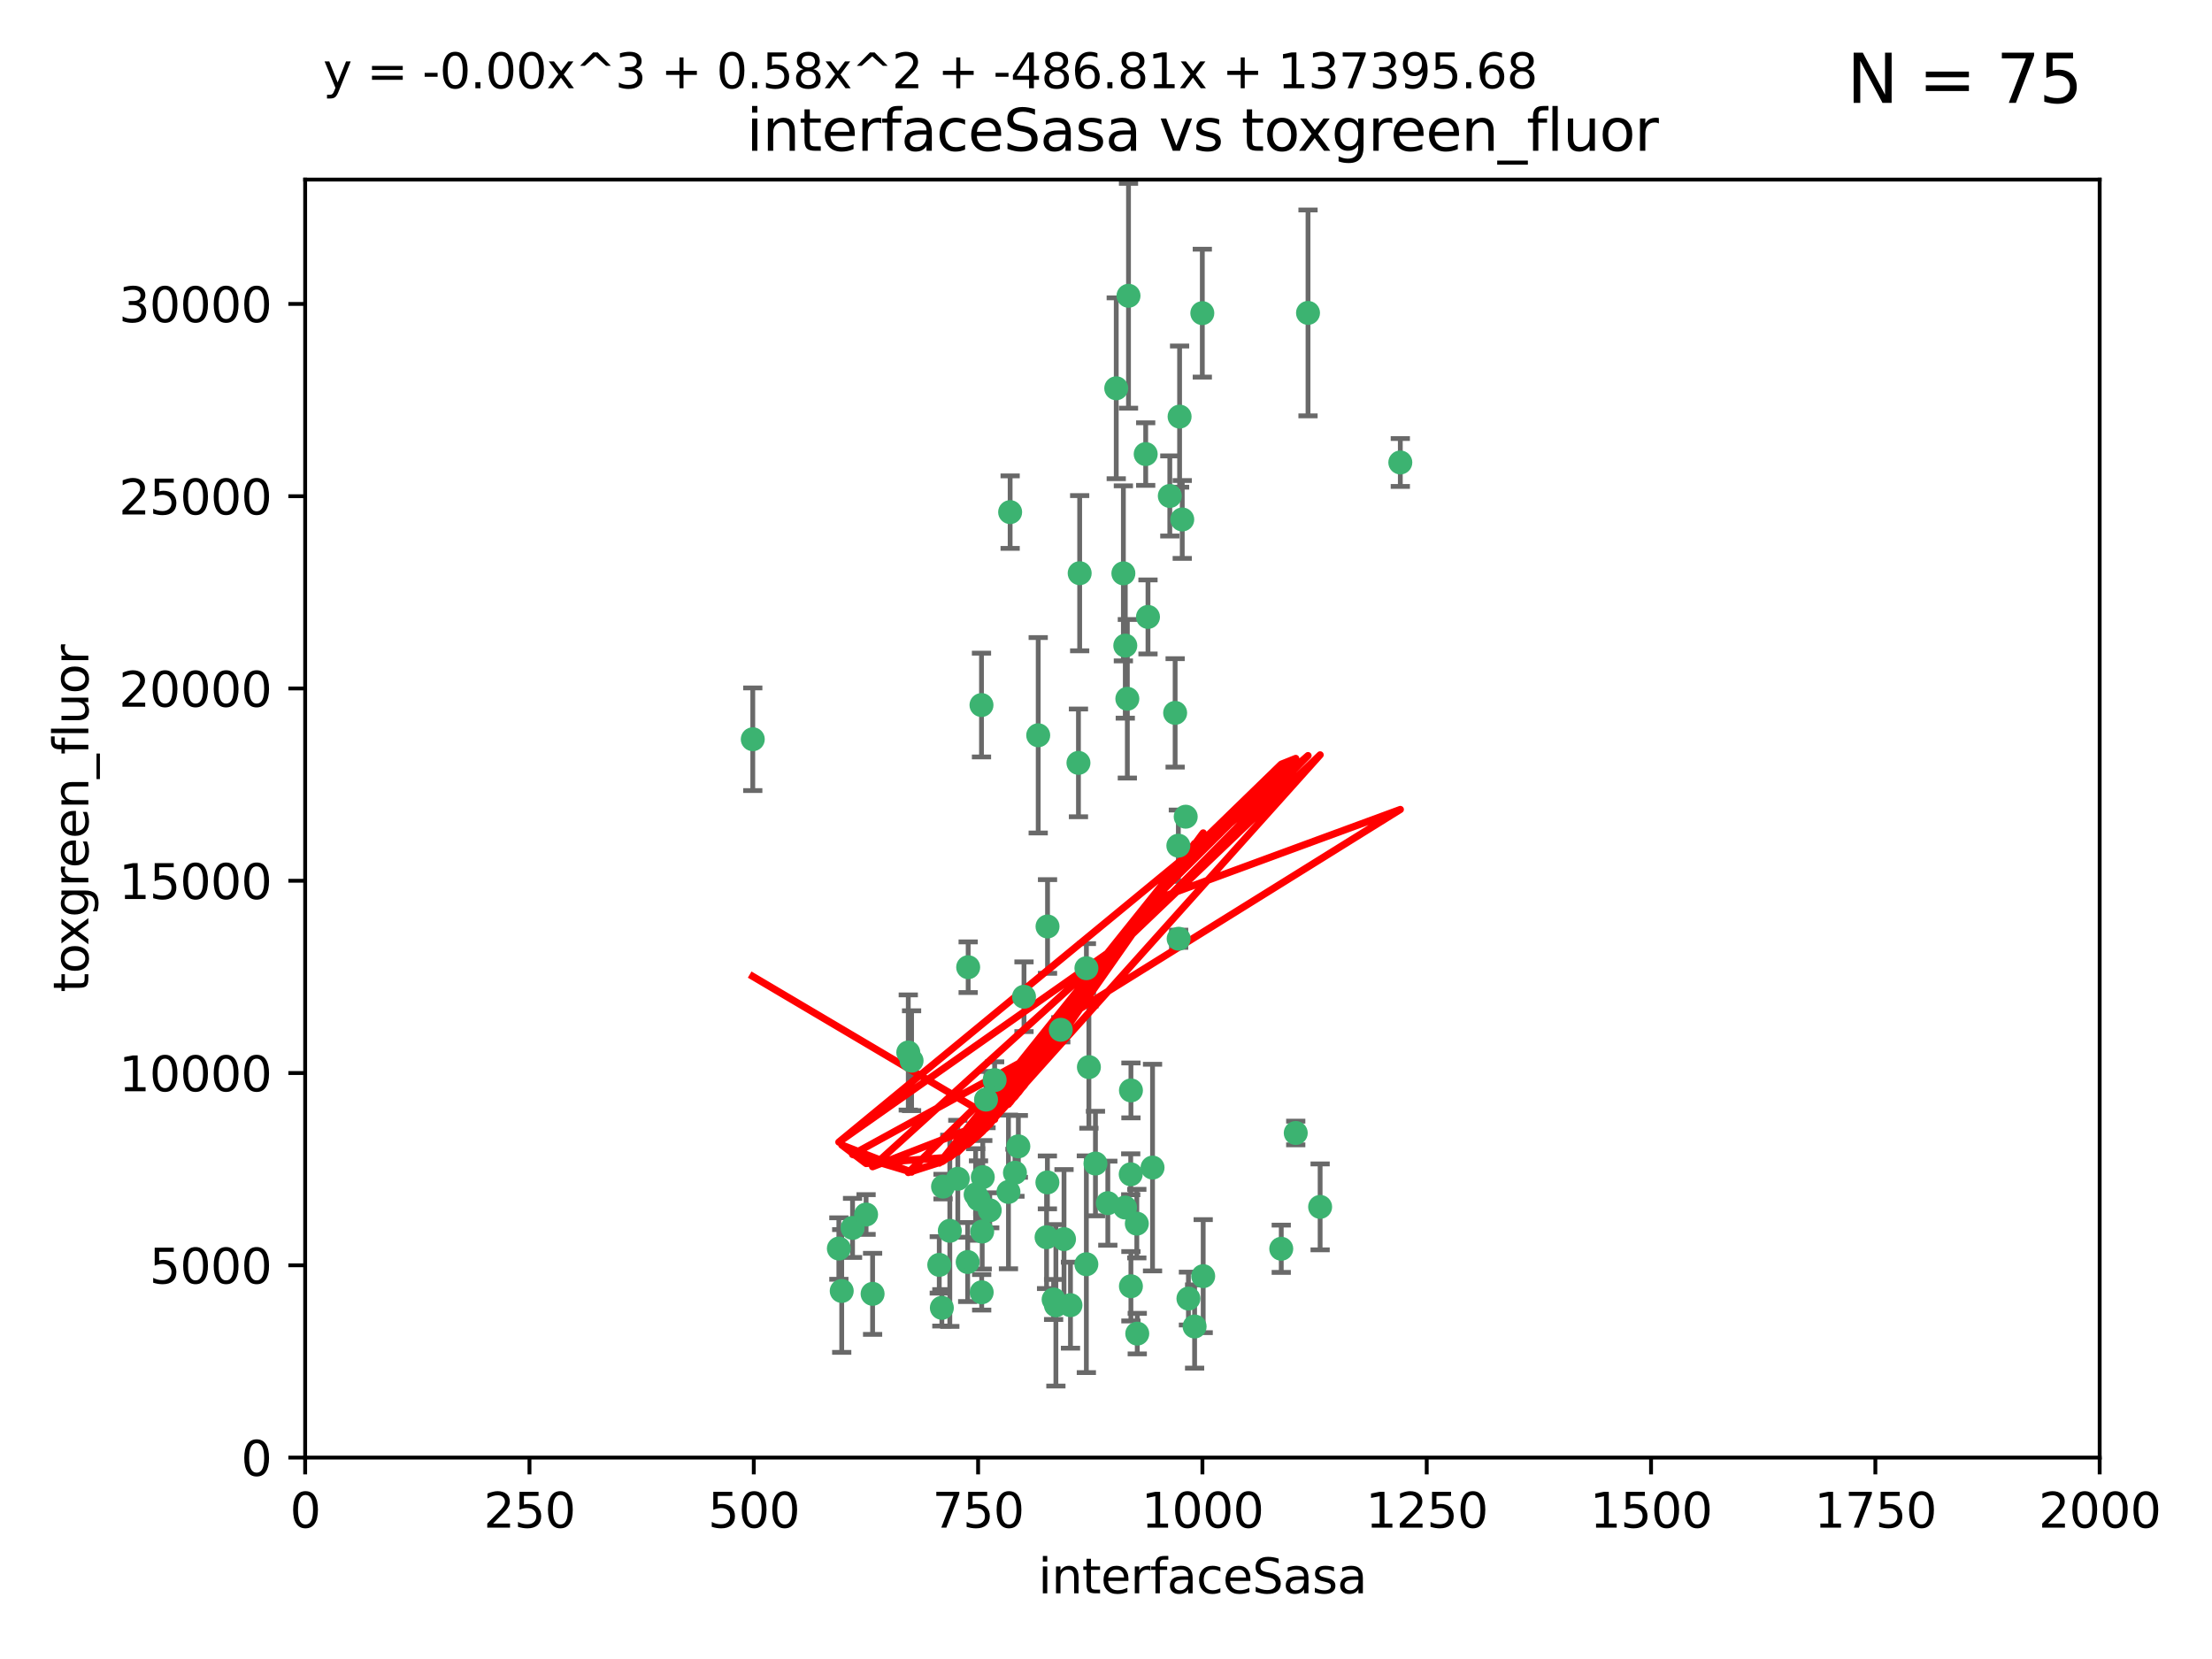 <?xml version="1.0" encoding="utf-8" standalone="no"?>
<!DOCTYPE svg PUBLIC "-//W3C//DTD SVG 1.1//EN"
  "http://www.w3.org/Graphics/SVG/1.1/DTD/svg11.dtd">
<svg xmlns:xlink="http://www.w3.org/1999/xlink" width="460.8pt" height="345.6pt" viewBox="0 0 460.8 345.6" xmlns="http://www.w3.org/2000/svg" version="1.1">
 <defs>
  <style type="text/css">*{stroke-linejoin: round; stroke-linecap: butt}</style>
 </defs>
 <g id="figure_1">
  <g id="patch_1">
   <path d="M 0 345.6 
L 460.8 345.6 
L 460.8 0 
L 0 0 
z
" style="fill: #ffffff"/>
  </g>
  <g id="axes_1">
   <g id="patch_2">
    <path d="M 63.571 303.64 
L 437.4 303.64 
L 437.4 37.411 
L 63.571 37.411 
z
" style="fill: #ffffff"/>
   </g>
   <g id="PathCollection_1">
    <defs>
     <path id="m6689f4fd98" d="M 0 1.118 
C 0.297 1.118 0.581 1 0.791 0.791 
C 1 0.581 1.118 0.297 1.118 0 
C 1.118 -0.297 1 -0.581 0.791 -0.791 
C 0.581 -1 0.297 -1.118 0 -1.118 
C -0.297 -1.118 -0.581 -1 -0.791 -0.791 
C -1 -0.581 -1.118 -0.297 -1.118 0 
C -1.118 0.297 -1 0.581 -0.791 0.791 
C -0.581 1 -0.297 1.118 0 1.118 
z
" style="stroke: #3cb371"/>
    </defs>
    <g clip-path="url(#pc279274449)">
     <use xlink:href="#m6689f4fd98" x="243.693" y="103.319" style="fill: #3cb371; stroke: #3cb371"/>
     <use xlink:href="#m6689f4fd98" x="272.484" y="65.184" style="fill: #3cb371; stroke: #3cb371"/>
     <use xlink:href="#m6689f4fd98" x="234.418" y="134.491" style="fill: #3cb371; stroke: #3cb371"/>
     <use xlink:href="#m6689f4fd98" x="174.75" y="260.094" style="fill: #3cb371; stroke: #3cb371"/>
     <use xlink:href="#m6689f4fd98" x="246.284" y="108.214" style="fill: #3cb371; stroke: #3cb371"/>
     <use xlink:href="#m6689f4fd98" x="235.088" y="61.614" style="fill: #3cb371; stroke: #3cb371"/>
     <use xlink:href="#m6689f4fd98" x="232.534" y="80.887" style="fill: #3cb371; stroke: #3cb371"/>
     <use xlink:href="#m6689f4fd98" x="234.02" y="119.44" style="fill: #3cb371; stroke: #3cb371"/>
     <use xlink:href="#m6689f4fd98" x="238.669" y="94.593" style="fill: #3cb371; stroke: #3cb371"/>
     <use xlink:href="#m6689f4fd98" x="210.43" y="106.684" style="fill: #3cb371; stroke: #3cb371"/>
     <use xlink:href="#m6689f4fd98" x="226.319" y="201.695" style="fill: #3cb371; stroke: #3cb371"/>
     <use xlink:href="#m6689f4fd98" x="245.731" y="86.787" style="fill: #3cb371; stroke: #3cb371"/>
     <use xlink:href="#m6689f4fd98" x="266.908" y="260.14" style="fill: #3cb371; stroke: #3cb371"/>
     <use xlink:href="#m6689f4fd98" x="269.927" y="236.024" style="fill: #3cb371; stroke: #3cb371"/>
     <use xlink:href="#m6689f4fd98" x="240.095" y="243.228" style="fill: #3cb371; stroke: #3cb371"/>
     <use xlink:href="#m6689f4fd98" x="291.711" y="96.341" style="fill: #3cb371; stroke: #3cb371"/>
     <use xlink:href="#m6689f4fd98" x="224.916" y="119.409" style="fill: #3cb371; stroke: #3cb371"/>
     <use xlink:href="#m6689f4fd98" x="250.465" y="65.233" style="fill: #3cb371; stroke: #3cb371"/>
     <use xlink:href="#m6689f4fd98" x="204.462" y="146.874" style="fill: #3cb371; stroke: #3cb371"/>
     <use xlink:href="#m6689f4fd98" x="201.688" y="201.487" style="fill: #3cb371; stroke: #3cb371"/>
     <use xlink:href="#m6689f4fd98" x="204.731" y="245.224" style="fill: #3cb371; stroke: #3cb371"/>
     <use xlink:href="#m6689f4fd98" x="228.204" y="242.388" style="fill: #3cb371; stroke: #3cb371"/>
     <use xlink:href="#m6689f4fd98" x="226.837" y="222.299" style="fill: #3cb371; stroke: #3cb371"/>
     <use xlink:href="#m6689f4fd98" x="236.82" y="254.906" style="fill: #3cb371; stroke: #3cb371"/>
     <use xlink:href="#m6689f4fd98" x="224.662" y="158.921" style="fill: #3cb371; stroke: #3cb371"/>
     <use xlink:href="#m6689f4fd98" x="204.503" y="269.209" style="fill: #3cb371; stroke: #3cb371"/>
     <use xlink:href="#m6689f4fd98" x="275.007" y="251.417" style="fill: #3cb371; stroke: #3cb371"/>
     <use xlink:href="#m6689f4fd98" x="234.375" y="251.547" style="fill: #3cb371; stroke: #3cb371"/>
     <use xlink:href="#m6689f4fd98" x="221.654" y="258.133" style="fill: #3cb371; stroke: #3cb371"/>
     <use xlink:href="#m6689f4fd98" x="212.14" y="238.808" style="fill: #3cb371; stroke: #3cb371"/>
     <use xlink:href="#m6689f4fd98" x="195.666" y="263.497" style="fill: #3cb371; stroke: #3cb371"/>
     <use xlink:href="#m6689f4fd98" x="245.473" y="176.169" style="fill: #3cb371; stroke: #3cb371"/>
     <use xlink:href="#m6689f4fd98" x="235.596" y="227.152" style="fill: #3cb371; stroke: #3cb371"/>
     <use xlink:href="#m6689f4fd98" x="218.219" y="193.002" style="fill: #3cb371; stroke: #3cb371"/>
     <use xlink:href="#m6689f4fd98" x="247.573" y="270.514" style="fill: #3cb371; stroke: #3cb371"/>
     <use xlink:href="#m6689f4fd98" x="230.779" y="250.642" style="fill: #3cb371; stroke: #3cb371"/>
     <use xlink:href="#m6689f4fd98" x="210.08" y="248.301" style="fill: #3cb371; stroke: #3cb371"/>
     <use xlink:href="#m6689f4fd98" x="235.59" y="267.951" style="fill: #3cb371; stroke: #3cb371"/>
     <use xlink:href="#m6689f4fd98" x="201.587" y="262.903" style="fill: #3cb371; stroke: #3cb371"/>
     <use xlink:href="#m6689f4fd98" x="239.146" y="128.518" style="fill: #3cb371; stroke: #3cb371"/>
     <use xlink:href="#m6689f4fd98" x="236.912" y="277.818" style="fill: #3cb371; stroke: #3cb371"/>
     <use xlink:href="#m6689f4fd98" x="203.841" y="249.837" style="fill: #3cb371; stroke: #3cb371"/>
     <use xlink:href="#m6689f4fd98" x="219.488" y="270.703" style="fill: #3cb371; stroke: #3cb371"/>
     <use xlink:href="#m6689f4fd98" x="196.206" y="272.443" style="fill: #3cb371; stroke: #3cb371"/>
     <use xlink:href="#m6689f4fd98" x="189.211" y="219.251" style="fill: #3cb371; stroke: #3cb371"/>
     <use xlink:href="#m6689f4fd98" x="226.308" y="263.364" style="fill: #3cb371; stroke: #3cb371"/>
     <use xlink:href="#m6689f4fd98" x="244.803" y="148.507" style="fill: #3cb371; stroke: #3cb371"/>
     <use xlink:href="#m6689f4fd98" x="203.241" y="248.836" style="fill: #3cb371; stroke: #3cb371"/>
     <use xlink:href="#m6689f4fd98" x="216.278" y="153.171" style="fill: #3cb371; stroke: #3cb371"/>
     <use xlink:href="#m6689f4fd98" x="245.536" y="195.558" style="fill: #3cb371; stroke: #3cb371"/>
     <use xlink:href="#m6689f4fd98" x="206.181" y="252.131" style="fill: #3cb371; stroke: #3cb371"/>
     <use xlink:href="#m6689f4fd98" x="248.859" y="276.333" style="fill: #3cb371; stroke: #3cb371"/>
     <use xlink:href="#m6689f4fd98" x="220.981" y="214.524" style="fill: #3cb371; stroke: #3cb371"/>
     <use xlink:href="#m6689f4fd98" x="250.648" y="265.846" style="fill: #3cb371; stroke: #3cb371"/>
     <use xlink:href="#m6689f4fd98" x="213.318" y="207.64" style="fill: #3cb371; stroke: #3cb371"/>
     <use xlink:href="#m6689f4fd98" x="204.611" y="256.552" style="fill: #3cb371; stroke: #3cb371"/>
     <use xlink:href="#m6689f4fd98" x="196.452" y="247.192" style="fill: #3cb371; stroke: #3cb371"/>
     <use xlink:href="#m6689f4fd98" x="218.192" y="246.317" style="fill: #3cb371; stroke: #3cb371"/>
     <use xlink:href="#m6689f4fd98" x="247.005" y="170.133" style="fill: #3cb371; stroke: #3cb371"/>
     <use xlink:href="#m6689f4fd98" x="219.963" y="271.92" style="fill: #3cb371; stroke: #3cb371"/>
     <use xlink:href="#m6689f4fd98" x="177.602" y="255.796" style="fill: #3cb371; stroke: #3cb371"/>
     <use xlink:href="#m6689f4fd98" x="189.899" y="220.964" style="fill: #3cb371; stroke: #3cb371"/>
     <use xlink:href="#m6689f4fd98" x="175.346" y="268.93" style="fill: #3cb371; stroke: #3cb371"/>
     <use xlink:href="#m6689f4fd98" x="180.421" y="253.008" style="fill: #3cb371; stroke: #3cb371"/>
     <use xlink:href="#m6689f4fd98" x="197.864" y="256.398" style="fill: #3cb371; stroke: #3cb371"/>
     <use xlink:href="#m6689f4fd98" x="205.407" y="229.064" style="fill: #3cb371; stroke: #3cb371"/>
     <use xlink:href="#m6689f4fd98" x="234.846" y="145.567" style="fill: #3cb371; stroke: #3cb371"/>
     <use xlink:href="#m6689f4fd98" x="223" y="271.892" style="fill: #3cb371; stroke: #3cb371"/>
     <use xlink:href="#m6689f4fd98" x="218.019" y="257.738" style="fill: #3cb371; stroke: #3cb371"/>
     <use xlink:href="#m6689f4fd98" x="211.432" y="244.305" style="fill: #3cb371; stroke: #3cb371"/>
     <use xlink:href="#m6689f4fd98" x="199.529" y="245.561" style="fill: #3cb371; stroke: #3cb371"/>
     <use xlink:href="#m6689f4fd98" x="235.549" y="244.625" style="fill: #3cb371; stroke: #3cb371"/>
     <use xlink:href="#m6689f4fd98" x="181.778" y="269.529" style="fill: #3cb371; stroke: #3cb371"/>
     <use xlink:href="#m6689f4fd98" x="207.202" y="225.004" style="fill: #3cb371; stroke: #3cb371"/>
     <use xlink:href="#m6689f4fd98" x="156.817" y="153.996" style="fill: #3cb371; stroke: #3cb371"/>
    </g>
   </g>
   <g id="matplotlib.axis_1">
    <g id="xtick_1">
     <g id="line2d_1">
      <defs>
       <path id="m1497c7e014" d="M 0 0 
L 0 3.5 
" style="stroke: #000000; stroke-width: 0.8"/>
      </defs>
      <g>
       <use xlink:href="#m1497c7e014" x="63.571" y="303.64" style="stroke: #000000; stroke-width: 0.8"/>
      </g>
     </g>
     <g id="text_1">
      <!-- 0 -->
      <g transform="translate(60.39 318.238)scale(0.1 -0.1)">
       <defs>
        <path id="DejaVuSans-30" d="M 2034 4250 
Q 1547 4250 1301 3770 
Q 1056 3291 1056 2328 
Q 1056 1369 1301 889 
Q 1547 409 2034 409 
Q 2525 409 2770 889 
Q 3016 1369 3016 2328 
Q 3016 3291 2770 3770 
Q 2525 4250 2034 4250 
z
M 2034 4750 
Q 2819 4750 3233 4129 
Q 3647 3509 3647 2328 
Q 3647 1150 3233 529 
Q 2819 -91 2034 -91 
Q 1250 -91 836 529 
Q 422 1150 422 2328 
Q 422 3509 836 4129 
Q 1250 4750 2034 4750 
z
" transform="scale(0.016)"/>
       </defs>
       <use xlink:href="#DejaVuSans-30"/>
      </g>
     </g>
    </g>
    <g id="xtick_2">
     <g id="line2d_2">
      <g>
       <use xlink:href="#m1497c7e014" x="110.3" y="303.64" style="stroke: #000000; stroke-width: 0.8"/>
      </g>
     </g>
     <g id="text_2">
      <!-- 250 -->
      <g transform="translate(100.756 318.238)scale(0.1 -0.1)">
       <defs>
        <path id="DejaVuSans-32" d="M 1228 531 
L 3431 531 
L 3431 0 
L 469 0 
L 469 531 
Q 828 903 1448 1529 
Q 2069 2156 2228 2338 
Q 2531 2678 2651 2914 
Q 2772 3150 2772 3378 
Q 2772 3750 2511 3984 
Q 2250 4219 1831 4219 
Q 1534 4219 1204 4116 
Q 875 4013 500 3803 
L 500 4441 
Q 881 4594 1212 4672 
Q 1544 4750 1819 4750 
Q 2544 4750 2975 4387 
Q 3406 4025 3406 3419 
Q 3406 3131 3298 2873 
Q 3191 2616 2906 2266 
Q 2828 2175 2409 1742 
Q 1991 1309 1228 531 
z
" transform="scale(0.016)"/>
        <path id="DejaVuSans-35" d="M 691 4666 
L 3169 4666 
L 3169 4134 
L 1269 4134 
L 1269 2991 
Q 1406 3038 1543 3061 
Q 1681 3084 1819 3084 
Q 2600 3084 3056 2656 
Q 3513 2228 3513 1497 
Q 3513 744 3044 326 
Q 2575 -91 1722 -91 
Q 1428 -91 1123 -41 
Q 819 9 494 109 
L 494 744 
Q 775 591 1075 516 
Q 1375 441 1709 441 
Q 2250 441 2565 725 
Q 2881 1009 2881 1497 
Q 2881 1984 2565 2268 
Q 2250 2553 1709 2553 
Q 1456 2553 1204 2497 
Q 953 2441 691 2322 
L 691 4666 
z
" transform="scale(0.016)"/>
       </defs>
       <use xlink:href="#DejaVuSans-32"/>
       <use xlink:href="#DejaVuSans-35" x="63.623"/>
       <use xlink:href="#DejaVuSans-30" x="127.246"/>
      </g>
     </g>
    </g>
    <g id="xtick_3">
     <g id="line2d_3">
      <g>
       <use xlink:href="#m1497c7e014" x="157.028" y="303.64" style="stroke: #000000; stroke-width: 0.8"/>
      </g>
     </g>
     <g id="text_3">
      <!-- 500 -->
      <g transform="translate(147.485 318.238)scale(0.1 -0.1)">
       <use xlink:href="#DejaVuSans-35"/>
       <use xlink:href="#DejaVuSans-30" x="63.623"/>
       <use xlink:href="#DejaVuSans-30" x="127.246"/>
      </g>
     </g>
    </g>
    <g id="xtick_4">
     <g id="line2d_4">
      <g>
       <use xlink:href="#m1497c7e014" x="203.757" y="303.64" style="stroke: #000000; stroke-width: 0.8"/>
      </g>
     </g>
     <g id="text_4">
      <!-- 750 -->
      <g transform="translate(194.213 318.238)scale(0.1 -0.1)">
       <defs>
        <path id="DejaVuSans-37" d="M 525 4666 
L 3525 4666 
L 3525 4397 
L 1831 0 
L 1172 0 
L 2766 4134 
L 525 4134 
L 525 4666 
z
" transform="scale(0.016)"/>
       </defs>
       <use xlink:href="#DejaVuSans-37"/>
       <use xlink:href="#DejaVuSans-35" x="63.623"/>
       <use xlink:href="#DejaVuSans-30" x="127.246"/>
      </g>
     </g>
    </g>
    <g id="xtick_5">
     <g id="line2d_5">
      <g>
       <use xlink:href="#m1497c7e014" x="250.486" y="303.64" style="stroke: #000000; stroke-width: 0.8"/>
      </g>
     </g>
     <g id="text_5">
      <!-- 1000 -->
      <g transform="translate(237.761 318.238)scale(0.1 -0.1)">
       <defs>
        <path id="DejaVuSans-31" d="M 794 531 
L 1825 531 
L 1825 4091 
L 703 3866 
L 703 4441 
L 1819 4666 
L 2450 4666 
L 2450 531 
L 3481 531 
L 3481 0 
L 794 0 
L 794 531 
z
" transform="scale(0.016)"/>
       </defs>
       <use xlink:href="#DejaVuSans-31"/>
       <use xlink:href="#DejaVuSans-30" x="63.623"/>
       <use xlink:href="#DejaVuSans-30" x="127.246"/>
       <use xlink:href="#DejaVuSans-30" x="190.869"/>
      </g>
     </g>
    </g>
    <g id="xtick_6">
     <g id="line2d_6">
      <g>
       <use xlink:href="#m1497c7e014" x="297.214" y="303.64" style="stroke: #000000; stroke-width: 0.8"/>
      </g>
     </g>
     <g id="text_6">
      <!-- 1250 -->
      <g transform="translate(284.489 318.238)scale(0.1 -0.1)">
       <use xlink:href="#DejaVuSans-31"/>
       <use xlink:href="#DejaVuSans-32" x="63.623"/>
       <use xlink:href="#DejaVuSans-35" x="127.246"/>
       <use xlink:href="#DejaVuSans-30" x="190.869"/>
      </g>
     </g>
    </g>
    <g id="xtick_7">
     <g id="line2d_7">
      <g>
       <use xlink:href="#m1497c7e014" x="343.943" y="303.64" style="stroke: #000000; stroke-width: 0.8"/>
      </g>
     </g>
     <g id="text_7">
      <!-- 1500 -->
      <g transform="translate(331.218 318.238)scale(0.1 -0.1)">
       <use xlink:href="#DejaVuSans-31"/>
       <use xlink:href="#DejaVuSans-35" x="63.623"/>
       <use xlink:href="#DejaVuSans-30" x="127.246"/>
       <use xlink:href="#DejaVuSans-30" x="190.869"/>
      </g>
     </g>
    </g>
    <g id="xtick_8">
     <g id="line2d_8">
      <g>
       <use xlink:href="#m1497c7e014" x="390.671" y="303.64" style="stroke: #000000; stroke-width: 0.8"/>
      </g>
     </g>
     <g id="text_8">
      <!-- 1750 -->
      <g transform="translate(377.946 318.238)scale(0.1 -0.1)">
       <use xlink:href="#DejaVuSans-31"/>
       <use xlink:href="#DejaVuSans-37" x="63.623"/>
       <use xlink:href="#DejaVuSans-35" x="127.246"/>
       <use xlink:href="#DejaVuSans-30" x="190.869"/>
      </g>
     </g>
    </g>
    <g id="xtick_9">
     <g id="line2d_9">
      <g>
       <use xlink:href="#m1497c7e014" x="437.4" y="303.64" style="stroke: #000000; stroke-width: 0.8"/>
      </g>
     </g>
     <g id="text_9">
      <!-- 2000 -->
      <g transform="translate(424.675 318.238)scale(0.1 -0.1)">
       <use xlink:href="#DejaVuSans-32"/>
       <use xlink:href="#DejaVuSans-30" x="63.623"/>
       <use xlink:href="#DejaVuSans-30" x="127.246"/>
       <use xlink:href="#DejaVuSans-30" x="190.869"/>
      </g>
     </g>
    </g>
    <g id="text_10">
     <!-- interfaceSasa -->
     <g transform="translate(216.279 331.917)scale(0.1 -0.1)">
      <defs>
       <path id="DejaVuSans-69" d="M 603 3500 
L 1178 3500 
L 1178 0 
L 603 0 
L 603 3500 
z
M 603 4863 
L 1178 4863 
L 1178 4134 
L 603 4134 
L 603 4863 
z
" transform="scale(0.016)"/>
       <path id="DejaVuSans-6e" d="M 3513 2113 
L 3513 0 
L 2938 0 
L 2938 2094 
Q 2938 2591 2744 2837 
Q 2550 3084 2163 3084 
Q 1697 3084 1428 2787 
Q 1159 2491 1159 1978 
L 1159 0 
L 581 0 
L 581 3500 
L 1159 3500 
L 1159 2956 
Q 1366 3272 1645 3428 
Q 1925 3584 2291 3584 
Q 2894 3584 3203 3211 
Q 3513 2838 3513 2113 
z
" transform="scale(0.016)"/>
       <path id="DejaVuSans-74" d="M 1172 4494 
L 1172 3500 
L 2356 3500 
L 2356 3053 
L 1172 3053 
L 1172 1153 
Q 1172 725 1289 603 
Q 1406 481 1766 481 
L 2356 481 
L 2356 0 
L 1766 0 
Q 1100 0 847 248 
Q 594 497 594 1153 
L 594 3053 
L 172 3053 
L 172 3500 
L 594 3500 
L 594 4494 
L 1172 4494 
z
" transform="scale(0.016)"/>
       <path id="DejaVuSans-65" d="M 3597 1894 
L 3597 1613 
L 953 1613 
Q 991 1019 1311 708 
Q 1631 397 2203 397 
Q 2534 397 2845 478 
Q 3156 559 3463 722 
L 3463 178 
Q 3153 47 2828 -22 
Q 2503 -91 2169 -91 
Q 1331 -91 842 396 
Q 353 884 353 1716 
Q 353 2575 817 3079 
Q 1281 3584 2069 3584 
Q 2775 3584 3186 3129 
Q 3597 2675 3597 1894 
z
M 3022 2063 
Q 3016 2534 2758 2815 
Q 2500 3097 2075 3097 
Q 1594 3097 1305 2825 
Q 1016 2553 972 2059 
L 3022 2063 
z
" transform="scale(0.016)"/>
       <path id="DejaVuSans-72" d="M 2631 2963 
Q 2534 3019 2420 3045 
Q 2306 3072 2169 3072 
Q 1681 3072 1420 2755 
Q 1159 2438 1159 1844 
L 1159 0 
L 581 0 
L 581 3500 
L 1159 3500 
L 1159 2956 
Q 1341 3275 1631 3429 
Q 1922 3584 2338 3584 
Q 2397 3584 2469 3576 
Q 2541 3569 2628 3553 
L 2631 2963 
z
" transform="scale(0.016)"/>
       <path id="DejaVuSans-66" d="M 2375 4863 
L 2375 4384 
L 1825 4384 
Q 1516 4384 1395 4259 
Q 1275 4134 1275 3809 
L 1275 3500 
L 2222 3500 
L 2222 3053 
L 1275 3053 
L 1275 0 
L 697 0 
L 697 3053 
L 147 3053 
L 147 3500 
L 697 3500 
L 697 3744 
Q 697 4328 969 4595 
Q 1241 4863 1831 4863 
L 2375 4863 
z
" transform="scale(0.016)"/>
       <path id="DejaVuSans-61" d="M 2194 1759 
Q 1497 1759 1228 1600 
Q 959 1441 959 1056 
Q 959 750 1161 570 
Q 1363 391 1709 391 
Q 2188 391 2477 730 
Q 2766 1069 2766 1631 
L 2766 1759 
L 2194 1759 
z
M 3341 1997 
L 3341 0 
L 2766 0 
L 2766 531 
Q 2569 213 2275 61 
Q 1981 -91 1556 -91 
Q 1019 -91 701 211 
Q 384 513 384 1019 
Q 384 1609 779 1909 
Q 1175 2209 1959 2209 
L 2766 2209 
L 2766 2266 
Q 2766 2663 2505 2880 
Q 2244 3097 1772 3097 
Q 1472 3097 1187 3025 
Q 903 2953 641 2809 
L 641 3341 
Q 956 3463 1253 3523 
Q 1550 3584 1831 3584 
Q 2591 3584 2966 3190 
Q 3341 2797 3341 1997 
z
" transform="scale(0.016)"/>
       <path id="DejaVuSans-63" d="M 3122 3366 
L 3122 2828 
Q 2878 2963 2633 3030 
Q 2388 3097 2138 3097 
Q 1578 3097 1268 2742 
Q 959 2388 959 1747 
Q 959 1106 1268 751 
Q 1578 397 2138 397 
Q 2388 397 2633 464 
Q 2878 531 3122 666 
L 3122 134 
Q 2881 22 2623 -34 
Q 2366 -91 2075 -91 
Q 1284 -91 818 406 
Q 353 903 353 1747 
Q 353 2603 823 3093 
Q 1294 3584 2113 3584 
Q 2378 3584 2631 3529 
Q 2884 3475 3122 3366 
z
" transform="scale(0.016)"/>
       <path id="DejaVuSans-53" d="M 3425 4513 
L 3425 3897 
Q 3066 4069 2747 4153 
Q 2428 4238 2131 4238 
Q 1616 4238 1336 4038 
Q 1056 3838 1056 3469 
Q 1056 3159 1242 3001 
Q 1428 2844 1947 2747 
L 2328 2669 
Q 3034 2534 3370 2195 
Q 3706 1856 3706 1288 
Q 3706 609 3251 259 
Q 2797 -91 1919 -91 
Q 1588 -91 1214 -16 
Q 841 59 441 206 
L 441 856 
Q 825 641 1194 531 
Q 1563 422 1919 422 
Q 2459 422 2753 634 
Q 3047 847 3047 1241 
Q 3047 1584 2836 1778 
Q 2625 1972 2144 2069 
L 1759 2144 
Q 1053 2284 737 2584 
Q 422 2884 422 3419 
Q 422 4038 858 4394 
Q 1294 4750 2059 4750 
Q 2388 4750 2728 4690 
Q 3069 4631 3425 4513 
z
" transform="scale(0.016)"/>
       <path id="DejaVuSans-73" d="M 2834 3397 
L 2834 2853 
Q 2591 2978 2328 3040 
Q 2066 3103 1784 3103 
Q 1356 3103 1142 2972 
Q 928 2841 928 2578 
Q 928 2378 1081 2264 
Q 1234 2150 1697 2047 
L 1894 2003 
Q 2506 1872 2764 1633 
Q 3022 1394 3022 966 
Q 3022 478 2636 193 
Q 2250 -91 1575 -91 
Q 1294 -91 989 -36 
Q 684 19 347 128 
L 347 722 
Q 666 556 975 473 
Q 1284 391 1588 391 
Q 1994 391 2212 530 
Q 2431 669 2431 922 
Q 2431 1156 2273 1281 
Q 2116 1406 1581 1522 
L 1381 1569 
Q 847 1681 609 1914 
Q 372 2147 372 2553 
Q 372 3047 722 3315 
Q 1072 3584 1716 3584 
Q 2034 3584 2315 3537 
Q 2597 3491 2834 3397 
z
" transform="scale(0.016)"/>
      </defs>
      <use xlink:href="#DejaVuSans-69"/>
      <use xlink:href="#DejaVuSans-6e" x="27.783"/>
      <use xlink:href="#DejaVuSans-74" x="91.162"/>
      <use xlink:href="#DejaVuSans-65" x="130.371"/>
      <use xlink:href="#DejaVuSans-72" x="191.895"/>
      <use xlink:href="#DejaVuSans-66" x="233.008"/>
      <use xlink:href="#DejaVuSans-61" x="268.213"/>
      <use xlink:href="#DejaVuSans-63" x="329.492"/>
      <use xlink:href="#DejaVuSans-65" x="384.473"/>
      <use xlink:href="#DejaVuSans-53" x="445.996"/>
      <use xlink:href="#DejaVuSans-61" x="509.473"/>
      <use xlink:href="#DejaVuSans-73" x="570.752"/>
      <use xlink:href="#DejaVuSans-61" x="622.852"/>
     </g>
    </g>
   </g>
   <g id="matplotlib.axis_2">
    <g id="ytick_1">
     <g id="line2d_10">
      <defs>
       <path id="mbb4ed314de" d="M 0 0 
L -3.5 0 
" style="stroke: #000000; stroke-width: 0.8"/>
      </defs>
      <g>
       <use xlink:href="#mbb4ed314de" x="63.571" y="303.64" style="stroke: #000000; stroke-width: 0.8"/>
      </g>
     </g>
     <g id="text_11">
      <!-- 0 -->
      <g transform="translate(50.209 307.439)scale(0.1 -0.1)">
       <use xlink:href="#DejaVuSans-30"/>
      </g>
     </g>
    </g>
    <g id="ytick_2">
     <g id="line2d_11">
      <g>
       <use xlink:href="#mbb4ed314de" x="63.571" y="263.586" style="stroke: #000000; stroke-width: 0.8"/>
      </g>
     </g>
     <g id="text_12">
      <!-- 5000 -->
      <g transform="translate(31.121 267.385)scale(0.1 -0.1)">
       <use xlink:href="#DejaVuSans-35"/>
       <use xlink:href="#DejaVuSans-30" x="63.623"/>
       <use xlink:href="#DejaVuSans-30" x="127.246"/>
       <use xlink:href="#DejaVuSans-30" x="190.869"/>
      </g>
     </g>
    </g>
    <g id="ytick_3">
     <g id="line2d_12">
      <g>
       <use xlink:href="#mbb4ed314de" x="63.571" y="223.532" style="stroke: #000000; stroke-width: 0.8"/>
      </g>
     </g>
     <g id="text_13">
      <!-- 10000 -->
      <g transform="translate(24.759 227.331)scale(0.1 -0.1)">
       <use xlink:href="#DejaVuSans-31"/>
       <use xlink:href="#DejaVuSans-30" x="63.623"/>
       <use xlink:href="#DejaVuSans-30" x="127.246"/>
       <use xlink:href="#DejaVuSans-30" x="190.869"/>
       <use xlink:href="#DejaVuSans-30" x="254.492"/>
      </g>
     </g>
    </g>
    <g id="ytick_4">
     <g id="line2d_13">
      <g>
       <use xlink:href="#mbb4ed314de" x="63.571" y="183.478" style="stroke: #000000; stroke-width: 0.8"/>
      </g>
     </g>
     <g id="text_14">
      <!-- 15000 -->
      <g transform="translate(24.759 187.278)scale(0.1 -0.1)">
       <use xlink:href="#DejaVuSans-31"/>
       <use xlink:href="#DejaVuSans-35" x="63.623"/>
       <use xlink:href="#DejaVuSans-30" x="127.246"/>
       <use xlink:href="#DejaVuSans-30" x="190.869"/>
       <use xlink:href="#DejaVuSans-30" x="254.492"/>
      </g>
     </g>
    </g>
    <g id="ytick_5">
     <g id="line2d_14">
      <g>
       <use xlink:href="#mbb4ed314de" x="63.571" y="143.424" style="stroke: #000000; stroke-width: 0.8"/>
      </g>
     </g>
     <g id="text_15">
      <!-- 20000 -->
      <g transform="translate(24.759 147.224)scale(0.1 -0.1)">
       <use xlink:href="#DejaVuSans-32"/>
       <use xlink:href="#DejaVuSans-30" x="63.623"/>
       <use xlink:href="#DejaVuSans-30" x="127.246"/>
       <use xlink:href="#DejaVuSans-30" x="190.869"/>
       <use xlink:href="#DejaVuSans-30" x="254.492"/>
      </g>
     </g>
    </g>
    <g id="ytick_6">
     <g id="line2d_15">
      <g>
       <use xlink:href="#mbb4ed314de" x="63.571" y="103.371" style="stroke: #000000; stroke-width: 0.8"/>
      </g>
     </g>
     <g id="text_16">
      <!-- 25000 -->
      <g transform="translate(24.759 107.17)scale(0.1 -0.1)">
       <use xlink:href="#DejaVuSans-32"/>
       <use xlink:href="#DejaVuSans-35" x="63.623"/>
       <use xlink:href="#DejaVuSans-30" x="127.246"/>
       <use xlink:href="#DejaVuSans-30" x="190.869"/>
       <use xlink:href="#DejaVuSans-30" x="254.492"/>
      </g>
     </g>
    </g>
    <g id="ytick_7">
     <g id="line2d_16">
      <g>
       <use xlink:href="#mbb4ed314de" x="63.571" y="63.317" style="stroke: #000000; stroke-width: 0.8"/>
      </g>
     </g>
     <g id="text_17">
      <!-- 30000 -->
      <g transform="translate(24.759 67.116)scale(0.1 -0.1)">
       <defs>
        <path id="DejaVuSans-33" d="M 2597 2516 
Q 3050 2419 3304 2112 
Q 3559 1806 3559 1356 
Q 3559 666 3084 287 
Q 2609 -91 1734 -91 
Q 1441 -91 1130 -33 
Q 819 25 488 141 
L 488 750 
Q 750 597 1062 519 
Q 1375 441 1716 441 
Q 2309 441 2620 675 
Q 2931 909 2931 1356 
Q 2931 1769 2642 2001 
Q 2353 2234 1838 2234 
L 1294 2234 
L 1294 2753 
L 1863 2753 
Q 2328 2753 2575 2939 
Q 2822 3125 2822 3475 
Q 2822 3834 2567 4026 
Q 2313 4219 1838 4219 
Q 1578 4219 1281 4162 
Q 984 4106 628 3988 
L 628 4550 
Q 988 4650 1302 4700 
Q 1616 4750 1894 4750 
Q 2613 4750 3031 4423 
Q 3450 4097 3450 3541 
Q 3450 3153 3228 2886 
Q 3006 2619 2597 2516 
z
" transform="scale(0.016)"/>
       </defs>
       <use xlink:href="#DejaVuSans-33"/>
       <use xlink:href="#DejaVuSans-30" x="63.623"/>
       <use xlink:href="#DejaVuSans-30" x="127.246"/>
       <use xlink:href="#DejaVuSans-30" x="190.869"/>
       <use xlink:href="#DejaVuSans-30" x="254.492"/>
      </g>
     </g>
    </g>
    <g id="text_18">
     <!-- toxgreen_fluor -->
     <g transform="translate(18.401 206.72)rotate(-90)scale(0.1 -0.1)">
      <defs>
       <path id="DejaVuSans-6f" d="M 1959 3097 
Q 1497 3097 1228 2736 
Q 959 2375 959 1747 
Q 959 1119 1226 758 
Q 1494 397 1959 397 
Q 2419 397 2687 759 
Q 2956 1122 2956 1747 
Q 2956 2369 2687 2733 
Q 2419 3097 1959 3097 
z
M 1959 3584 
Q 2709 3584 3137 3096 
Q 3566 2609 3566 1747 
Q 3566 888 3137 398 
Q 2709 -91 1959 -91 
Q 1206 -91 779 398 
Q 353 888 353 1747 
Q 353 2609 779 3096 
Q 1206 3584 1959 3584 
z
" transform="scale(0.016)"/>
       <path id="DejaVuSans-78" d="M 3513 3500 
L 2247 1797 
L 3578 0 
L 2900 0 
L 1881 1375 
L 863 0 
L 184 0 
L 1544 1831 
L 300 3500 
L 978 3500 
L 1906 2253 
L 2834 3500 
L 3513 3500 
z
" transform="scale(0.016)"/>
       <path id="DejaVuSans-67" d="M 2906 1791 
Q 2906 2416 2648 2759 
Q 2391 3103 1925 3103 
Q 1463 3103 1205 2759 
Q 947 2416 947 1791 
Q 947 1169 1205 825 
Q 1463 481 1925 481 
Q 2391 481 2648 825 
Q 2906 1169 2906 1791 
z
M 3481 434 
Q 3481 -459 3084 -895 
Q 2688 -1331 1869 -1331 
Q 1566 -1331 1297 -1286 
Q 1028 -1241 775 -1147 
L 775 -588 
Q 1028 -725 1275 -790 
Q 1522 -856 1778 -856 
Q 2344 -856 2625 -561 
Q 2906 -266 2906 331 
L 2906 616 
Q 2728 306 2450 153 
Q 2172 0 1784 0 
Q 1141 0 747 490 
Q 353 981 353 1791 
Q 353 2603 747 3093 
Q 1141 3584 1784 3584 
Q 2172 3584 2450 3431 
Q 2728 3278 2906 2969 
L 2906 3500 
L 3481 3500 
L 3481 434 
z
" transform="scale(0.016)"/>
       <path id="DejaVuSans-5f" d="M 3263 -1063 
L 3263 -1509 
L -63 -1509 
L -63 -1063 
L 3263 -1063 
z
" transform="scale(0.016)"/>
       <path id="DejaVuSans-6c" d="M 603 4863 
L 1178 4863 
L 1178 0 
L 603 0 
L 603 4863 
z
" transform="scale(0.016)"/>
       <path id="DejaVuSans-75" d="M 544 1381 
L 544 3500 
L 1119 3500 
L 1119 1403 
Q 1119 906 1312 657 
Q 1506 409 1894 409 
Q 2359 409 2629 706 
Q 2900 1003 2900 1516 
L 2900 3500 
L 3475 3500 
L 3475 0 
L 2900 0 
L 2900 538 
Q 2691 219 2414 64 
Q 2138 -91 1772 -91 
Q 1169 -91 856 284 
Q 544 659 544 1381 
z
M 1991 3584 
L 1991 3584 
z
" transform="scale(0.016)"/>
      </defs>
      <use xlink:href="#DejaVuSans-74"/>
      <use xlink:href="#DejaVuSans-6f" x="39.209"/>
      <use xlink:href="#DejaVuSans-78" x="97.266"/>
      <use xlink:href="#DejaVuSans-67" x="156.445"/>
      <use xlink:href="#DejaVuSans-72" x="219.922"/>
      <use xlink:href="#DejaVuSans-65" x="258.785"/>
      <use xlink:href="#DejaVuSans-65" x="320.309"/>
      <use xlink:href="#DejaVuSans-6e" x="381.832"/>
      <use xlink:href="#DejaVuSans-5f" x="445.211"/>
      <use xlink:href="#DejaVuSans-66" x="495.211"/>
      <use xlink:href="#DejaVuSans-6c" x="530.416"/>
      <use xlink:href="#DejaVuSans-75" x="558.199"/>
      <use xlink:href="#DejaVuSans-6f" x="621.578"/>
      <use xlink:href="#DejaVuSans-72" x="682.76"/>
     </g>
    </g>
   </g>
   <g id="LineCollection_1">
    <path d="M 243.693 111.662 
L 243.693 94.976 
" clip-path="url(#pc279274449)" style="fill: none; stroke: #696969"/>
    <path d="M 272.484 86.629 
L 272.484 43.739 
" clip-path="url(#pc279274449)" style="fill: none; stroke: #696969"/>
    <path d="M 234.418 149.606 
L 234.418 119.375 
" clip-path="url(#pc279274449)" style="fill: none; stroke: #696969"/>
    <path d="M 174.75 266.497 
L 174.75 253.692 
" clip-path="url(#pc279274449)" style="fill: none; stroke: #696969"/>
    <path d="M 246.284 116.326 
L 246.284 100.101 
" clip-path="url(#pc279274449)" style="fill: none; stroke: #696969"/>
    <path d="M 235.088 85.029 
L 235.088 38.199 
" clip-path="url(#pc279274449)" style="fill: none; stroke: #696969"/>
    <path d="M 232.534 99.727 
L 232.534 62.047 
" clip-path="url(#pc279274449)" style="fill: none; stroke: #696969"/>
    <path d="M 234.02 137.675 
L 234.02 101.206 
" clip-path="url(#pc279274449)" style="fill: none; stroke: #696969"/>
    <path d="M 238.669 101.108 
L 238.669 88.078 
" clip-path="url(#pc279274449)" style="fill: none; stroke: #696969"/>
    <path d="M 210.43 114.235 
L 210.43 99.134 
" clip-path="url(#pc279274449)" style="fill: none; stroke: #696969"/>
    <path d="M 226.319 206.809 
L 226.319 196.58 
" clip-path="url(#pc279274449)" style="fill: none; stroke: #696969"/>
    <path d="M 245.731 101.495 
L 245.731 72.08 
" clip-path="url(#pc279274449)" style="fill: none; stroke: #696969"/>
    <path d="M 266.908 265.065 
L 266.908 255.214 
" clip-path="url(#pc279274449)" style="fill: none; stroke: #696969"/>
    <path d="M 269.927 238.492 
L 269.927 233.557 
" clip-path="url(#pc279274449)" style="fill: none; stroke: #696969"/>
    <path d="M 240.095 264.748 
L 240.095 221.708 
" clip-path="url(#pc279274449)" style="fill: none; stroke: #696969"/>
    <path d="M 291.711 101.329 
L 291.711 91.353 
" clip-path="url(#pc279274449)" style="fill: none; stroke: #696969"/>
    <path d="M 224.916 135.574 
L 224.916 103.243 
" clip-path="url(#pc279274449)" style="fill: none; stroke: #696969"/>
    <path d="M 250.465 78.556 
L 250.465 51.911 
" clip-path="url(#pc279274449)" style="fill: none; stroke: #696969"/>
    <path d="M 204.462 157.684 
L 204.462 136.065 
" clip-path="url(#pc279274449)" style="fill: none; stroke: #696969"/>
    <path d="M 201.688 206.761 
L 201.688 196.213 
" clip-path="url(#pc279274449)" style="fill: none; stroke: #696969"/>
    <path d="M 204.731 252.857 
L 204.731 237.591 
" clip-path="url(#pc279274449)" style="fill: none; stroke: #696969"/>
    <path d="M 228.204 253.279 
L 228.204 231.496 
" clip-path="url(#pc279274449)" style="fill: none; stroke: #696969"/>
    <path d="M 226.837 235.023 
L 226.837 209.574 
" clip-path="url(#pc279274449)" style="fill: none; stroke: #696969"/>
    <path d="M 236.82 262.048 
L 236.82 247.764 
" clip-path="url(#pc279274449)" style="fill: none; stroke: #696969"/>
    <path d="M 224.662 170.147 
L 224.662 147.694 
" clip-path="url(#pc279274449)" style="fill: none; stroke: #696969"/>
    <path d="M 204.503 272.908 
L 204.503 265.511 
" clip-path="url(#pc279274449)" style="fill: none; stroke: #696969"/>
    <path d="M 275.007 260.365 
L 275.007 242.469 
" clip-path="url(#pc279274449)" style="fill: none; stroke: #696969"/>
    <path d="M 234.375 252.228 
L 234.375 250.867 
" clip-path="url(#pc279274449)" style="fill: none; stroke: #696969"/>
    <path d="M 221.654 272.621 
L 221.654 243.644 
" clip-path="url(#pc279274449)" style="fill: none; stroke: #696969"/>
    <path d="M 212.14 245.248 
L 212.14 232.369 
" clip-path="url(#pc279274449)" style="fill: none; stroke: #696969"/>
    <path d="M 195.666 269.377 
L 195.666 257.616 
" clip-path="url(#pc279274449)" style="fill: none; stroke: #696969"/>
    <path d="M 245.473 183.597 
L 245.473 168.741 
" clip-path="url(#pc279274449)" style="fill: none; stroke: #696969"/>
    <path d="M 235.596 232.87 
L 235.596 221.434 
" clip-path="url(#pc279274449)" style="fill: none; stroke: #696969"/>
    <path d="M 218.219 202.754 
L 218.219 183.249 
" clip-path="url(#pc279274449)" style="fill: none; stroke: #696969"/>
    <path d="M 247.573 276.02 
L 247.573 265.008 
" clip-path="url(#pc279274449)" style="fill: none; stroke: #696969"/>
    <path d="M 230.779 259.401 
L 230.779 241.882 
" clip-path="url(#pc279274449)" style="fill: none; stroke: #696969"/>
    <path d="M 210.08 264.31 
L 210.08 232.292 
" clip-path="url(#pc279274449)" style="fill: none; stroke: #696969"/>
    <path d="M 235.59 275.179 
L 235.59 260.723 
" clip-path="url(#pc279274449)" style="fill: none; stroke: #696969"/>
    <path d="M 201.587 271.133 
L 201.587 254.673 
" clip-path="url(#pc279274449)" style="fill: none; stroke: #696969"/>
    <path d="M 239.146 136.228 
L 239.146 120.808 
" clip-path="url(#pc279274449)" style="fill: none; stroke: #696969"/>
    <path d="M 236.912 282.042 
L 236.912 273.593 
" clip-path="url(#pc279274449)" style="fill: none; stroke: #696969"/>
    <path d="M 203.841 257.847 
L 203.841 241.828 
" clip-path="url(#pc279274449)" style="fill: none; stroke: #696969"/>
    <path d="M 219.488 274.871 
L 219.488 266.536 
" clip-path="url(#pc279274449)" style="fill: none; stroke: #696969"/>
    <path d="M 196.206 276.237 
L 196.206 268.649 
" clip-path="url(#pc279274449)" style="fill: none; stroke: #696969"/>
    <path d="M 189.211 231.246 
L 189.211 207.255 
" clip-path="url(#pc279274449)" style="fill: none; stroke: #696969"/>
    <path d="M 226.308 285.938 
L 226.308 240.791 
" clip-path="url(#pc279274449)" style="fill: none; stroke: #696969"/>
    <path d="M 244.803 159.798 
L 244.803 137.216 
" clip-path="url(#pc279274449)" style="fill: none; stroke: #696969"/>
    <path d="M 203.241 258.377 
L 203.241 239.295 
" clip-path="url(#pc279274449)" style="fill: none; stroke: #696969"/>
    <path d="M 216.278 173.526 
L 216.278 132.815 
" clip-path="url(#pc279274449)" style="fill: none; stroke: #696969"/>
    <path d="M 245.536 197.349 
L 245.536 193.767 
" clip-path="url(#pc279274449)" style="fill: none; stroke: #696969"/>
    <path d="M 206.181 255.783 
L 206.181 248.48 
" clip-path="url(#pc279274449)" style="fill: none; stroke: #696969"/>
    <path d="M 248.859 285.006 
L 248.859 267.659 
" clip-path="url(#pc279274449)" style="fill: none; stroke: #696969"/>
    <path d="M 220.981 217.059 
L 220.981 211.99 
" clip-path="url(#pc279274449)" style="fill: none; stroke: #696969"/>
    <path d="M 250.648 277.617 
L 250.648 254.074 
" clip-path="url(#pc279274449)" style="fill: none; stroke: #696969"/>
    <path d="M 213.318 214.898 
L 213.318 200.382 
" clip-path="url(#pc279274449)" style="fill: none; stroke: #696969"/>
    <path d="M 204.611 264.359 
L 204.611 248.745 
" clip-path="url(#pc279274449)" style="fill: none; stroke: #696969"/>
    <path d="M 196.452 249.762 
L 196.452 244.622 
" clip-path="url(#pc279274449)" style="fill: none; stroke: #696969"/>
    <path d="M 218.192 251.825 
L 218.192 240.809 
" clip-path="url(#pc279274449)" style="fill: none; stroke: #696969"/>
    <path d="M 247.005 170.88 
L 247.005 169.387 
" clip-path="url(#pc279274449)" style="fill: none; stroke: #696969"/>
    <path d="M 219.963 288.737 
L 219.963 255.103 
" clip-path="url(#pc279274449)" style="fill: none; stroke: #696969"/>
    <path d="M 177.602 261.947 
L 177.602 249.645 
" clip-path="url(#pc279274449)" style="fill: none; stroke: #696969"/>
    <path d="M 189.899 231.359 
L 189.899 210.569 
" clip-path="url(#pc279274449)" style="fill: none; stroke: #696969"/>
    <path d="M 175.346 281.718 
L 175.346 256.142 
" clip-path="url(#pc279274449)" style="fill: none; stroke: #696969"/>
    <path d="M 180.421 257.147 
L 180.421 248.868 
" clip-path="url(#pc279274449)" style="fill: none; stroke: #696969"/>
    <path d="M 197.864 276.313 
L 197.864 236.482 
" clip-path="url(#pc279274449)" style="fill: none; stroke: #696969"/>
    <path d="M 205.407 234.921 
L 205.407 223.207 
" clip-path="url(#pc279274449)" style="fill: none; stroke: #696969"/>
    <path d="M 234.846 162.081 
L 234.846 129.053 
" clip-path="url(#pc279274449)" style="fill: none; stroke: #696969"/>
    <path d="M 223 280.845 
L 223 262.939 
" clip-path="url(#pc279274449)" style="fill: none; stroke: #696969"/>
    <path d="M 218.019 268.432 
L 218.019 247.045 
" clip-path="url(#pc279274449)" style="fill: none; stroke: #696969"/>
    <path d="M 211.432 249.207 
L 211.432 239.402 
" clip-path="url(#pc279274449)" style="fill: none; stroke: #696969"/>
    <path d="M 199.529 257.737 
L 199.529 233.384 
" clip-path="url(#pc279274449)" style="fill: none; stroke: #696969"/>
    <path d="M 235.549 248.883 
L 235.549 240.367 
" clip-path="url(#pc279274449)" style="fill: none; stroke: #696969"/>
    <path d="M 181.778 277.972 
L 181.778 261.086 
" clip-path="url(#pc279274449)" style="fill: none; stroke: #696969"/>
    <path d="M 207.202 228.81 
L 207.202 221.198 
" clip-path="url(#pc279274449)" style="fill: none; stroke: #696969"/>
    <path d="M 156.817 164.686 
L 156.817 143.305 
" clip-path="url(#pc279274449)" style="fill: none; stroke: #696969"/>
   </g>
   <g id="line2d_17">
    <defs>
     <path id="mac2c41d8ca" d="M 2 0 
L -2 -0 
" style="stroke: #696969"/>
    </defs>
    <g clip-path="url(#pc279274449)">
     <use xlink:href="#mac2c41d8ca" x="243.693" y="111.662" style="fill: #696969; stroke: #696969"/>
     <use xlink:href="#mac2c41d8ca" x="272.484" y="86.629" style="fill: #696969; stroke: #696969"/>
     <use xlink:href="#mac2c41d8ca" x="234.418" y="149.606" style="fill: #696969; stroke: #696969"/>
     <use xlink:href="#mac2c41d8ca" x="174.75" y="266.497" style="fill: #696969; stroke: #696969"/>
     <use xlink:href="#mac2c41d8ca" x="246.284" y="116.326" style="fill: #696969; stroke: #696969"/>
     <use xlink:href="#mac2c41d8ca" x="235.088" y="85.029" style="fill: #696969; stroke: #696969"/>
     <use xlink:href="#mac2c41d8ca" x="232.534" y="99.727" style="fill: #696969; stroke: #696969"/>
     <use xlink:href="#mac2c41d8ca" x="234.02" y="137.675" style="fill: #696969; stroke: #696969"/>
     <use xlink:href="#mac2c41d8ca" x="238.669" y="101.108" style="fill: #696969; stroke: #696969"/>
     <use xlink:href="#mac2c41d8ca" x="210.43" y="114.235" style="fill: #696969; stroke: #696969"/>
     <use xlink:href="#mac2c41d8ca" x="226.319" y="206.809" style="fill: #696969; stroke: #696969"/>
     <use xlink:href="#mac2c41d8ca" x="245.731" y="101.495" style="fill: #696969; stroke: #696969"/>
     <use xlink:href="#mac2c41d8ca" x="266.908" y="265.065" style="fill: #696969; stroke: #696969"/>
     <use xlink:href="#mac2c41d8ca" x="269.927" y="238.492" style="fill: #696969; stroke: #696969"/>
     <use xlink:href="#mac2c41d8ca" x="240.095" y="264.748" style="fill: #696969; stroke: #696969"/>
     <use xlink:href="#mac2c41d8ca" x="291.711" y="101.329" style="fill: #696969; stroke: #696969"/>
     <use xlink:href="#mac2c41d8ca" x="224.916" y="135.574" style="fill: #696969; stroke: #696969"/>
     <use xlink:href="#mac2c41d8ca" x="250.465" y="78.556" style="fill: #696969; stroke: #696969"/>
     <use xlink:href="#mac2c41d8ca" x="204.462" y="157.684" style="fill: #696969; stroke: #696969"/>
     <use xlink:href="#mac2c41d8ca" x="201.688" y="206.761" style="fill: #696969; stroke: #696969"/>
     <use xlink:href="#mac2c41d8ca" x="204.731" y="252.857" style="fill: #696969; stroke: #696969"/>
     <use xlink:href="#mac2c41d8ca" x="228.204" y="253.279" style="fill: #696969; stroke: #696969"/>
     <use xlink:href="#mac2c41d8ca" x="226.837" y="235.023" style="fill: #696969; stroke: #696969"/>
     <use xlink:href="#mac2c41d8ca" x="236.82" y="262.048" style="fill: #696969; stroke: #696969"/>
     <use xlink:href="#mac2c41d8ca" x="224.662" y="170.147" style="fill: #696969; stroke: #696969"/>
     <use xlink:href="#mac2c41d8ca" x="204.503" y="272.908" style="fill: #696969; stroke: #696969"/>
     <use xlink:href="#mac2c41d8ca" x="275.007" y="260.365" style="fill: #696969; stroke: #696969"/>
     <use xlink:href="#mac2c41d8ca" x="234.375" y="252.228" style="fill: #696969; stroke: #696969"/>
     <use xlink:href="#mac2c41d8ca" x="221.654" y="272.621" style="fill: #696969; stroke: #696969"/>
     <use xlink:href="#mac2c41d8ca" x="212.14" y="245.248" style="fill: #696969; stroke: #696969"/>
     <use xlink:href="#mac2c41d8ca" x="195.666" y="269.377" style="fill: #696969; stroke: #696969"/>
     <use xlink:href="#mac2c41d8ca" x="245.473" y="183.597" style="fill: #696969; stroke: #696969"/>
     <use xlink:href="#mac2c41d8ca" x="235.596" y="232.87" style="fill: #696969; stroke: #696969"/>
     <use xlink:href="#mac2c41d8ca" x="218.219" y="202.754" style="fill: #696969; stroke: #696969"/>
     <use xlink:href="#mac2c41d8ca" x="247.573" y="276.02" style="fill: #696969; stroke: #696969"/>
     <use xlink:href="#mac2c41d8ca" x="230.779" y="259.401" style="fill: #696969; stroke: #696969"/>
     <use xlink:href="#mac2c41d8ca" x="210.08" y="264.31" style="fill: #696969; stroke: #696969"/>
     <use xlink:href="#mac2c41d8ca" x="235.59" y="275.179" style="fill: #696969; stroke: #696969"/>
     <use xlink:href="#mac2c41d8ca" x="201.587" y="271.133" style="fill: #696969; stroke: #696969"/>
     <use xlink:href="#mac2c41d8ca" x="239.146" y="136.228" style="fill: #696969; stroke: #696969"/>
     <use xlink:href="#mac2c41d8ca" x="236.912" y="282.042" style="fill: #696969; stroke: #696969"/>
     <use xlink:href="#mac2c41d8ca" x="203.841" y="257.847" style="fill: #696969; stroke: #696969"/>
     <use xlink:href="#mac2c41d8ca" x="219.488" y="274.871" style="fill: #696969; stroke: #696969"/>
     <use xlink:href="#mac2c41d8ca" x="196.206" y="276.237" style="fill: #696969; stroke: #696969"/>
     <use xlink:href="#mac2c41d8ca" x="189.211" y="231.246" style="fill: #696969; stroke: #696969"/>
     <use xlink:href="#mac2c41d8ca" x="226.308" y="285.938" style="fill: #696969; stroke: #696969"/>
     <use xlink:href="#mac2c41d8ca" x="244.803" y="159.798" style="fill: #696969; stroke: #696969"/>
     <use xlink:href="#mac2c41d8ca" x="203.241" y="258.377" style="fill: #696969; stroke: #696969"/>
     <use xlink:href="#mac2c41d8ca" x="216.278" y="173.526" style="fill: #696969; stroke: #696969"/>
     <use xlink:href="#mac2c41d8ca" x="245.536" y="197.349" style="fill: #696969; stroke: #696969"/>
     <use xlink:href="#mac2c41d8ca" x="206.181" y="255.783" style="fill: #696969; stroke: #696969"/>
     <use xlink:href="#mac2c41d8ca" x="248.859" y="285.006" style="fill: #696969; stroke: #696969"/>
     <use xlink:href="#mac2c41d8ca" x="220.981" y="217.059" style="fill: #696969; stroke: #696969"/>
     <use xlink:href="#mac2c41d8ca" x="250.648" y="277.617" style="fill: #696969; stroke: #696969"/>
     <use xlink:href="#mac2c41d8ca" x="213.318" y="214.898" style="fill: #696969; stroke: #696969"/>
     <use xlink:href="#mac2c41d8ca" x="204.611" y="264.359" style="fill: #696969; stroke: #696969"/>
     <use xlink:href="#mac2c41d8ca" x="196.452" y="249.762" style="fill: #696969; stroke: #696969"/>
     <use xlink:href="#mac2c41d8ca" x="218.192" y="251.825" style="fill: #696969; stroke: #696969"/>
     <use xlink:href="#mac2c41d8ca" x="247.005" y="170.88" style="fill: #696969; stroke: #696969"/>
     <use xlink:href="#mac2c41d8ca" x="219.963" y="288.737" style="fill: #696969; stroke: #696969"/>
     <use xlink:href="#mac2c41d8ca" x="177.602" y="261.947" style="fill: #696969; stroke: #696969"/>
     <use xlink:href="#mac2c41d8ca" x="189.899" y="231.359" style="fill: #696969; stroke: #696969"/>
     <use xlink:href="#mac2c41d8ca" x="175.346" y="281.718" style="fill: #696969; stroke: #696969"/>
     <use xlink:href="#mac2c41d8ca" x="180.421" y="257.147" style="fill: #696969; stroke: #696969"/>
     <use xlink:href="#mac2c41d8ca" x="197.864" y="276.313" style="fill: #696969; stroke: #696969"/>
     <use xlink:href="#mac2c41d8ca" x="205.407" y="234.921" style="fill: #696969; stroke: #696969"/>
     <use xlink:href="#mac2c41d8ca" x="234.846" y="162.081" style="fill: #696969; stroke: #696969"/>
     <use xlink:href="#mac2c41d8ca" x="223" y="280.845" style="fill: #696969; stroke: #696969"/>
     <use xlink:href="#mac2c41d8ca" x="218.019" y="268.432" style="fill: #696969; stroke: #696969"/>
     <use xlink:href="#mac2c41d8ca" x="211.432" y="249.207" style="fill: #696969; stroke: #696969"/>
     <use xlink:href="#mac2c41d8ca" x="199.529" y="257.737" style="fill: #696969; stroke: #696969"/>
     <use xlink:href="#mac2c41d8ca" x="235.549" y="248.883" style="fill: #696969; stroke: #696969"/>
     <use xlink:href="#mac2c41d8ca" x="181.778" y="277.972" style="fill: #696969; stroke: #696969"/>
     <use xlink:href="#mac2c41d8ca" x="207.202" y="228.81" style="fill: #696969; stroke: #696969"/>
     <use xlink:href="#mac2c41d8ca" x="156.817" y="164.686" style="fill: #696969; stroke: #696969"/>
    </g>
   </g>
   <g id="line2d_18">
    <g clip-path="url(#pc279274449)">
     <use xlink:href="#mac2c41d8ca" x="243.693" y="94.976" style="fill: #696969; stroke: #696969"/>
     <use xlink:href="#mac2c41d8ca" x="272.484" y="43.739" style="fill: #696969; stroke: #696969"/>
     <use xlink:href="#mac2c41d8ca" x="234.418" y="119.375" style="fill: #696969; stroke: #696969"/>
     <use xlink:href="#mac2c41d8ca" x="174.75" y="253.692" style="fill: #696969; stroke: #696969"/>
     <use xlink:href="#mac2c41d8ca" x="246.284" y="100.101" style="fill: #696969; stroke: #696969"/>
     <use xlink:href="#mac2c41d8ca" x="235.088" y="38.199" style="fill: #696969; stroke: #696969"/>
     <use xlink:href="#mac2c41d8ca" x="232.534" y="62.047" style="fill: #696969; stroke: #696969"/>
     <use xlink:href="#mac2c41d8ca" x="234.02" y="101.206" style="fill: #696969; stroke: #696969"/>
     <use xlink:href="#mac2c41d8ca" x="238.669" y="88.078" style="fill: #696969; stroke: #696969"/>
     <use xlink:href="#mac2c41d8ca" x="210.43" y="99.134" style="fill: #696969; stroke: #696969"/>
     <use xlink:href="#mac2c41d8ca" x="226.319" y="196.58" style="fill: #696969; stroke: #696969"/>
     <use xlink:href="#mac2c41d8ca" x="245.731" y="72.08" style="fill: #696969; stroke: #696969"/>
     <use xlink:href="#mac2c41d8ca" x="266.908" y="255.214" style="fill: #696969; stroke: #696969"/>
     <use xlink:href="#mac2c41d8ca" x="269.927" y="233.557" style="fill: #696969; stroke: #696969"/>
     <use xlink:href="#mac2c41d8ca" x="240.095" y="221.708" style="fill: #696969; stroke: #696969"/>
     <use xlink:href="#mac2c41d8ca" x="291.711" y="91.353" style="fill: #696969; stroke: #696969"/>
     <use xlink:href="#mac2c41d8ca" x="224.916" y="103.243" style="fill: #696969; stroke: #696969"/>
     <use xlink:href="#mac2c41d8ca" x="250.465" y="51.911" style="fill: #696969; stroke: #696969"/>
     <use xlink:href="#mac2c41d8ca" x="204.462" y="136.065" style="fill: #696969; stroke: #696969"/>
     <use xlink:href="#mac2c41d8ca" x="201.688" y="196.213" style="fill: #696969; stroke: #696969"/>
     <use xlink:href="#mac2c41d8ca" x="204.731" y="237.591" style="fill: #696969; stroke: #696969"/>
     <use xlink:href="#mac2c41d8ca" x="228.204" y="231.496" style="fill: #696969; stroke: #696969"/>
     <use xlink:href="#mac2c41d8ca" x="226.837" y="209.574" style="fill: #696969; stroke: #696969"/>
     <use xlink:href="#mac2c41d8ca" x="236.82" y="247.764" style="fill: #696969; stroke: #696969"/>
     <use xlink:href="#mac2c41d8ca" x="224.662" y="147.694" style="fill: #696969; stroke: #696969"/>
     <use xlink:href="#mac2c41d8ca" x="204.503" y="265.511" style="fill: #696969; stroke: #696969"/>
     <use xlink:href="#mac2c41d8ca" x="275.007" y="242.469" style="fill: #696969; stroke: #696969"/>
     <use xlink:href="#mac2c41d8ca" x="234.375" y="250.867" style="fill: #696969; stroke: #696969"/>
     <use xlink:href="#mac2c41d8ca" x="221.654" y="243.644" style="fill: #696969; stroke: #696969"/>
     <use xlink:href="#mac2c41d8ca" x="212.14" y="232.369" style="fill: #696969; stroke: #696969"/>
     <use xlink:href="#mac2c41d8ca" x="195.666" y="257.616" style="fill: #696969; stroke: #696969"/>
     <use xlink:href="#mac2c41d8ca" x="245.473" y="168.741" style="fill: #696969; stroke: #696969"/>
     <use xlink:href="#mac2c41d8ca" x="235.596" y="221.434" style="fill: #696969; stroke: #696969"/>
     <use xlink:href="#mac2c41d8ca" x="218.219" y="183.249" style="fill: #696969; stroke: #696969"/>
     <use xlink:href="#mac2c41d8ca" x="247.573" y="265.008" style="fill: #696969; stroke: #696969"/>
     <use xlink:href="#mac2c41d8ca" x="230.779" y="241.882" style="fill: #696969; stroke: #696969"/>
     <use xlink:href="#mac2c41d8ca" x="210.08" y="232.292" style="fill: #696969; stroke: #696969"/>
     <use xlink:href="#mac2c41d8ca" x="235.59" y="260.723" style="fill: #696969; stroke: #696969"/>
     <use xlink:href="#mac2c41d8ca" x="201.587" y="254.673" style="fill: #696969; stroke: #696969"/>
     <use xlink:href="#mac2c41d8ca" x="239.146" y="120.808" style="fill: #696969; stroke: #696969"/>
     <use xlink:href="#mac2c41d8ca" x="236.912" y="273.593" style="fill: #696969; stroke: #696969"/>
     <use xlink:href="#mac2c41d8ca" x="203.841" y="241.828" style="fill: #696969; stroke: #696969"/>
     <use xlink:href="#mac2c41d8ca" x="219.488" y="266.536" style="fill: #696969; stroke: #696969"/>
     <use xlink:href="#mac2c41d8ca" x="196.206" y="268.649" style="fill: #696969; stroke: #696969"/>
     <use xlink:href="#mac2c41d8ca" x="189.211" y="207.255" style="fill: #696969; stroke: #696969"/>
     <use xlink:href="#mac2c41d8ca" x="226.308" y="240.791" style="fill: #696969; stroke: #696969"/>
     <use xlink:href="#mac2c41d8ca" x="244.803" y="137.216" style="fill: #696969; stroke: #696969"/>
     <use xlink:href="#mac2c41d8ca" x="203.241" y="239.295" style="fill: #696969; stroke: #696969"/>
     <use xlink:href="#mac2c41d8ca" x="216.278" y="132.815" style="fill: #696969; stroke: #696969"/>
     <use xlink:href="#mac2c41d8ca" x="245.536" y="193.767" style="fill: #696969; stroke: #696969"/>
     <use xlink:href="#mac2c41d8ca" x="206.181" y="248.48" style="fill: #696969; stroke: #696969"/>
     <use xlink:href="#mac2c41d8ca" x="248.859" y="267.659" style="fill: #696969; stroke: #696969"/>
     <use xlink:href="#mac2c41d8ca" x="220.981" y="211.99" style="fill: #696969; stroke: #696969"/>
     <use xlink:href="#mac2c41d8ca" x="250.648" y="254.074" style="fill: #696969; stroke: #696969"/>
     <use xlink:href="#mac2c41d8ca" x="213.318" y="200.382" style="fill: #696969; stroke: #696969"/>
     <use xlink:href="#mac2c41d8ca" x="204.611" y="248.745" style="fill: #696969; stroke: #696969"/>
     <use xlink:href="#mac2c41d8ca" x="196.452" y="244.622" style="fill: #696969; stroke: #696969"/>
     <use xlink:href="#mac2c41d8ca" x="218.192" y="240.809" style="fill: #696969; stroke: #696969"/>
     <use xlink:href="#mac2c41d8ca" x="247.005" y="169.387" style="fill: #696969; stroke: #696969"/>
     <use xlink:href="#mac2c41d8ca" x="219.963" y="255.103" style="fill: #696969; stroke: #696969"/>
     <use xlink:href="#mac2c41d8ca" x="177.602" y="249.645" style="fill: #696969; stroke: #696969"/>
     <use xlink:href="#mac2c41d8ca" x="189.899" y="210.569" style="fill: #696969; stroke: #696969"/>
     <use xlink:href="#mac2c41d8ca" x="175.346" y="256.142" style="fill: #696969; stroke: #696969"/>
     <use xlink:href="#mac2c41d8ca" x="180.421" y="248.868" style="fill: #696969; stroke: #696969"/>
     <use xlink:href="#mac2c41d8ca" x="197.864" y="236.482" style="fill: #696969; stroke: #696969"/>
     <use xlink:href="#mac2c41d8ca" x="205.407" y="223.207" style="fill: #696969; stroke: #696969"/>
     <use xlink:href="#mac2c41d8ca" x="234.846" y="129.053" style="fill: #696969; stroke: #696969"/>
     <use xlink:href="#mac2c41d8ca" x="223" y="262.939" style="fill: #696969; stroke: #696969"/>
     <use xlink:href="#mac2c41d8ca" x="218.019" y="247.045" style="fill: #696969; stroke: #696969"/>
     <use xlink:href="#mac2c41d8ca" x="211.432" y="239.402" style="fill: #696969; stroke: #696969"/>
     <use xlink:href="#mac2c41d8ca" x="199.529" y="233.384" style="fill: #696969; stroke: #696969"/>
     <use xlink:href="#mac2c41d8ca" x="235.549" y="240.367" style="fill: #696969; stroke: #696969"/>
     <use xlink:href="#mac2c41d8ca" x="181.778" y="261.086" style="fill: #696969; stroke: #696969"/>
     <use xlink:href="#mac2c41d8ca" x="207.202" y="221.198" style="fill: #696969; stroke: #696969"/>
     <use xlink:href="#mac2c41d8ca" x="156.817" y="143.305" style="fill: #696969; stroke: #696969"/>
    </g>
   </g>
   <g id="line2d_19">
    <path d="M 243.693 182.531 
L 272.484 157.408 
L 234.418 195.964 
L 174.75 237.917 
L 246.284 179.03 
L 235.088 194.964 
L 232.534 198.787 
L 234.02 196.559 
L 238.669 189.676 
L 210.43 229.635 
L 226.319 208.098 
L 245.731 179.765 
L 266.908 159.2 
L 269.927 157.993 
L 240.095 187.609 
L 291.711 168.628 
L 224.916 210.173 
L 250.465 173.732 
L 204.462 235.912 
L 201.688 238.333 
L 204.731 235.659 
L 228.204 205.289 
L 226.837 207.328 
L 236.82 192.392 
L 224.662 210.546 
L 204.503 235.873 
L 275.007 157.252 
L 234.375 196.028 
L 221.654 214.91 
L 212.14 227.605 
L 195.666 242.301 
L 245.473 180.11 
L 235.596 194.207 
L 218.219 219.725 
L 247.573 177.346 
L 230.779 201.425 
L 210.08 230.039 
L 235.59 194.216 
L 201.587 238.415 
L 239.146 188.982 
L 236.912 192.256 
L 203.841 236.483 
L 219.488 217.971 
L 196.206 242.023 
L 189.211 244.266 
L 226.308 208.114 
L 244.803 181.013 
L 203.241 237.02 
L 216.278 222.34 
L 245.536 180.025 
L 206.181 234.244 
L 248.859 175.709 
L 220.981 215.869 
L 250.648 173.511 
L 213.318 226.155 
L 204.611 235.772 
L 196.452 241.891 
L 218.192 219.761 
L 247.005 178.083 
L 219.963 217.307 
L 177.602 240.505 
L 189.899 244.181 
L 175.346 238.517 
L 180.421 242.38 
L 197.864 241.072 
L 205.407 235.009 
L 234.846 195.324 
L 223 212.972 
L 218.019 219.998 
L 211.432 228.457 
L 199.529 239.969 
L 235.549 194.277 
L 181.778 243.052 
L 207.202 233.198 
L 156.817 203.406 
" clip-path="url(#pc279274449)" style="fill: none; stroke: #ff0000; stroke-width: 1.5; stroke-linecap: square"/>
   </g>
   <g id="line2d_20">
    <defs>
     <path id="mc31e64f676" d="M 0 2 
C 0.53 2 1.039 1.789 1.414 1.414 
C 1.789 1.039 2 0.53 2 0 
C 2 -0.53 1.789 -1.039 1.414 -1.414 
C 1.039 -1.789 0.53 -2 0 -2 
C -0.53 -2 -1.039 -1.789 -1.414 -1.414 
C -1.789 -1.039 -2 -0.53 -2 0 
C -2 0.53 -1.789 1.039 -1.414 1.414 
C -1.039 1.789 -0.53 2 0 2 
z
" style="stroke: #3cb371"/>
    </defs>
    <g clip-path="url(#pc279274449)">
     <use xlink:href="#mc31e64f676" x="243.693" y="103.319" style="fill: #3cb371; stroke: #3cb371"/>
     <use xlink:href="#mc31e64f676" x="272.484" y="65.184" style="fill: #3cb371; stroke: #3cb371"/>
     <use xlink:href="#mc31e64f676" x="234.418" y="134.491" style="fill: #3cb371; stroke: #3cb371"/>
     <use xlink:href="#mc31e64f676" x="174.75" y="260.094" style="fill: #3cb371; stroke: #3cb371"/>
     <use xlink:href="#mc31e64f676" x="246.284" y="108.214" style="fill: #3cb371; stroke: #3cb371"/>
     <use xlink:href="#mc31e64f676" x="235.088" y="61.614" style="fill: #3cb371; stroke: #3cb371"/>
     <use xlink:href="#mc31e64f676" x="232.534" y="80.887" style="fill: #3cb371; stroke: #3cb371"/>
     <use xlink:href="#mc31e64f676" x="234.02" y="119.44" style="fill: #3cb371; stroke: #3cb371"/>
     <use xlink:href="#mc31e64f676" x="238.669" y="94.593" style="fill: #3cb371; stroke: #3cb371"/>
     <use xlink:href="#mc31e64f676" x="210.43" y="106.684" style="fill: #3cb371; stroke: #3cb371"/>
     <use xlink:href="#mc31e64f676" x="226.319" y="201.695" style="fill: #3cb371; stroke: #3cb371"/>
     <use xlink:href="#mc31e64f676" x="245.731" y="86.787" style="fill: #3cb371; stroke: #3cb371"/>
     <use xlink:href="#mc31e64f676" x="266.908" y="260.14" style="fill: #3cb371; stroke: #3cb371"/>
     <use xlink:href="#mc31e64f676" x="269.927" y="236.024" style="fill: #3cb371; stroke: #3cb371"/>
     <use xlink:href="#mc31e64f676" x="240.095" y="243.228" style="fill: #3cb371; stroke: #3cb371"/>
     <use xlink:href="#mc31e64f676" x="291.711" y="96.341" style="fill: #3cb371; stroke: #3cb371"/>
     <use xlink:href="#mc31e64f676" x="224.916" y="119.409" style="fill: #3cb371; stroke: #3cb371"/>
     <use xlink:href="#mc31e64f676" x="250.465" y="65.233" style="fill: #3cb371; stroke: #3cb371"/>
     <use xlink:href="#mc31e64f676" x="204.462" y="146.874" style="fill: #3cb371; stroke: #3cb371"/>
     <use xlink:href="#mc31e64f676" x="201.688" y="201.487" style="fill: #3cb371; stroke: #3cb371"/>
     <use xlink:href="#mc31e64f676" x="204.731" y="245.224" style="fill: #3cb371; stroke: #3cb371"/>
     <use xlink:href="#mc31e64f676" x="228.204" y="242.388" style="fill: #3cb371; stroke: #3cb371"/>
     <use xlink:href="#mc31e64f676" x="226.837" y="222.299" style="fill: #3cb371; stroke: #3cb371"/>
     <use xlink:href="#mc31e64f676" x="236.82" y="254.906" style="fill: #3cb371; stroke: #3cb371"/>
     <use xlink:href="#mc31e64f676" x="224.662" y="158.921" style="fill: #3cb371; stroke: #3cb371"/>
     <use xlink:href="#mc31e64f676" x="204.503" y="269.209" style="fill: #3cb371; stroke: #3cb371"/>
     <use xlink:href="#mc31e64f676" x="275.007" y="251.417" style="fill: #3cb371; stroke: #3cb371"/>
     <use xlink:href="#mc31e64f676" x="234.375" y="251.547" style="fill: #3cb371; stroke: #3cb371"/>
     <use xlink:href="#mc31e64f676" x="221.654" y="258.133" style="fill: #3cb371; stroke: #3cb371"/>
     <use xlink:href="#mc31e64f676" x="212.14" y="238.808" style="fill: #3cb371; stroke: #3cb371"/>
     <use xlink:href="#mc31e64f676" x="195.666" y="263.497" style="fill: #3cb371; stroke: #3cb371"/>
     <use xlink:href="#mc31e64f676" x="245.473" y="176.169" style="fill: #3cb371; stroke: #3cb371"/>
     <use xlink:href="#mc31e64f676" x="235.596" y="227.152" style="fill: #3cb371; stroke: #3cb371"/>
     <use xlink:href="#mc31e64f676" x="218.219" y="193.002" style="fill: #3cb371; stroke: #3cb371"/>
     <use xlink:href="#mc31e64f676" x="247.573" y="270.514" style="fill: #3cb371; stroke: #3cb371"/>
     <use xlink:href="#mc31e64f676" x="230.779" y="250.642" style="fill: #3cb371; stroke: #3cb371"/>
     <use xlink:href="#mc31e64f676" x="210.08" y="248.301" style="fill: #3cb371; stroke: #3cb371"/>
     <use xlink:href="#mc31e64f676" x="235.59" y="267.951" style="fill: #3cb371; stroke: #3cb371"/>
     <use xlink:href="#mc31e64f676" x="201.587" y="262.903" style="fill: #3cb371; stroke: #3cb371"/>
     <use xlink:href="#mc31e64f676" x="239.146" y="128.518" style="fill: #3cb371; stroke: #3cb371"/>
     <use xlink:href="#mc31e64f676" x="236.912" y="277.818" style="fill: #3cb371; stroke: #3cb371"/>
     <use xlink:href="#mc31e64f676" x="203.841" y="249.837" style="fill: #3cb371; stroke: #3cb371"/>
     <use xlink:href="#mc31e64f676" x="219.488" y="270.703" style="fill: #3cb371; stroke: #3cb371"/>
     <use xlink:href="#mc31e64f676" x="196.206" y="272.443" style="fill: #3cb371; stroke: #3cb371"/>
     <use xlink:href="#mc31e64f676" x="189.211" y="219.251" style="fill: #3cb371; stroke: #3cb371"/>
     <use xlink:href="#mc31e64f676" x="226.308" y="263.364" style="fill: #3cb371; stroke: #3cb371"/>
     <use xlink:href="#mc31e64f676" x="244.803" y="148.507" style="fill: #3cb371; stroke: #3cb371"/>
     <use xlink:href="#mc31e64f676" x="203.241" y="248.836" style="fill: #3cb371; stroke: #3cb371"/>
     <use xlink:href="#mc31e64f676" x="216.278" y="153.171" style="fill: #3cb371; stroke: #3cb371"/>
     <use xlink:href="#mc31e64f676" x="245.536" y="195.558" style="fill: #3cb371; stroke: #3cb371"/>
     <use xlink:href="#mc31e64f676" x="206.181" y="252.131" style="fill: #3cb371; stroke: #3cb371"/>
     <use xlink:href="#mc31e64f676" x="248.859" y="276.333" style="fill: #3cb371; stroke: #3cb371"/>
     <use xlink:href="#mc31e64f676" x="220.981" y="214.524" style="fill: #3cb371; stroke: #3cb371"/>
     <use xlink:href="#mc31e64f676" x="250.648" y="265.846" style="fill: #3cb371; stroke: #3cb371"/>
     <use xlink:href="#mc31e64f676" x="213.318" y="207.64" style="fill: #3cb371; stroke: #3cb371"/>
     <use xlink:href="#mc31e64f676" x="204.611" y="256.552" style="fill: #3cb371; stroke: #3cb371"/>
     <use xlink:href="#mc31e64f676" x="196.452" y="247.192" style="fill: #3cb371; stroke: #3cb371"/>
     <use xlink:href="#mc31e64f676" x="218.192" y="246.317" style="fill: #3cb371; stroke: #3cb371"/>
     <use xlink:href="#mc31e64f676" x="247.005" y="170.133" style="fill: #3cb371; stroke: #3cb371"/>
     <use xlink:href="#mc31e64f676" x="219.963" y="271.92" style="fill: #3cb371; stroke: #3cb371"/>
     <use xlink:href="#mc31e64f676" x="177.602" y="255.796" style="fill: #3cb371; stroke: #3cb371"/>
     <use xlink:href="#mc31e64f676" x="189.899" y="220.964" style="fill: #3cb371; stroke: #3cb371"/>
     <use xlink:href="#mc31e64f676" x="175.346" y="268.93" style="fill: #3cb371; stroke: #3cb371"/>
     <use xlink:href="#mc31e64f676" x="180.421" y="253.008" style="fill: #3cb371; stroke: #3cb371"/>
     <use xlink:href="#mc31e64f676" x="197.864" y="256.398" style="fill: #3cb371; stroke: #3cb371"/>
     <use xlink:href="#mc31e64f676" x="205.407" y="229.064" style="fill: #3cb371; stroke: #3cb371"/>
     <use xlink:href="#mc31e64f676" x="234.846" y="145.567" style="fill: #3cb371; stroke: #3cb371"/>
     <use xlink:href="#mc31e64f676" x="223" y="271.892" style="fill: #3cb371; stroke: #3cb371"/>
     <use xlink:href="#mc31e64f676" x="218.019" y="257.738" style="fill: #3cb371; stroke: #3cb371"/>
     <use xlink:href="#mc31e64f676" x="211.432" y="244.305" style="fill: #3cb371; stroke: #3cb371"/>
     <use xlink:href="#mc31e64f676" x="199.529" y="245.561" style="fill: #3cb371; stroke: #3cb371"/>
     <use xlink:href="#mc31e64f676" x="235.549" y="244.625" style="fill: #3cb371; stroke: #3cb371"/>
     <use xlink:href="#mc31e64f676" x="181.778" y="269.529" style="fill: #3cb371; stroke: #3cb371"/>
     <use xlink:href="#mc31e64f676" x="207.202" y="225.004" style="fill: #3cb371; stroke: #3cb371"/>
     <use xlink:href="#mc31e64f676" x="156.817" y="153.996" style="fill: #3cb371; stroke: #3cb371"/>
    </g>
   </g>
   <g id="patch_3">
    <path d="M 63.571 303.64 
L 63.571 37.411 
" style="fill: none; stroke: #000000; stroke-width: 0.8; stroke-linejoin: miter; stroke-linecap: square"/>
   </g>
   <g id="patch_4">
    <path d="M 437.4 303.64 
L 437.4 37.411 
" style="fill: none; stroke: #000000; stroke-width: 0.8; stroke-linejoin: miter; stroke-linecap: square"/>
   </g>
   <g id="patch_5">
    <path d="M 63.571 303.64 
L 437.4 303.64 
" style="fill: none; stroke: #000000; stroke-width: 0.8; stroke-linejoin: miter; stroke-linecap: square"/>
   </g>
   <g id="patch_6">
    <path d="M 63.571 37.411 
L 437.4 37.411 
" style="fill: none; stroke: #000000; stroke-width: 0.8; stroke-linejoin: miter; stroke-linecap: square"/>
   </g>
   <g id="text_19">
    <!-- N = 75 -->
    <g transform="translate(384.743 21.426)scale(0.14 -0.14)">
     <defs>
      <path id="DejaVuSans-4e" d="M 628 4666 
L 1478 4666 
L 3547 763 
L 3547 4666 
L 4159 4666 
L 4159 0 
L 3309 0 
L 1241 3903 
L 1241 0 
L 628 0 
L 628 4666 
z
" transform="scale(0.016)"/>
      <path id="DejaVuSans-20" transform="scale(0.016)"/>
      <path id="DejaVuSans-3d" d="M 678 2906 
L 4684 2906 
L 4684 2381 
L 678 2381 
L 678 2906 
z
M 678 1631 
L 4684 1631 
L 4684 1100 
L 678 1100 
L 678 1631 
z
" transform="scale(0.016)"/>
     </defs>
     <use xlink:href="#DejaVuSans-4e"/>
     <use xlink:href="#DejaVuSans-20" x="74.805"/>
     <use xlink:href="#DejaVuSans-3d" x="106.592"/>
     <use xlink:href="#DejaVuSans-20" x="190.381"/>
     <use xlink:href="#DejaVuSans-37" x="222.168"/>
     <use xlink:href="#DejaVuSans-35" x="285.791"/>
    </g>
   </g>
   <g id="text_20">
    <!-- y = -0.00x^3 + 0.58x^2 + -486.81x + 137395.68 -->
    <g transform="translate(67.31 18.387)scale(0.1 -0.1)">
     <defs>
      <path id="DejaVuSans-79" d="M 2059 -325 
Q 1816 -950 1584 -1140 
Q 1353 -1331 966 -1331 
L 506 -1331 
L 506 -850 
L 844 -850 
Q 1081 -850 1212 -737 
Q 1344 -625 1503 -206 
L 1606 56 
L 191 3500 
L 800 3500 
L 1894 763 
L 2988 3500 
L 3597 3500 
L 2059 -325 
z
" transform="scale(0.016)"/>
      <path id="DejaVuSans-2d" d="M 313 2009 
L 1997 2009 
L 1997 1497 
L 313 1497 
L 313 2009 
z
" transform="scale(0.016)"/>
      <path id="DejaVuSans-2e" d="M 684 794 
L 1344 794 
L 1344 0 
L 684 0 
L 684 794 
z
" transform="scale(0.016)"/>
      <path id="DejaVuSans-5e" d="M 2988 4666 
L 4684 2925 
L 4056 2925 
L 2681 4159 
L 1306 2925 
L 678 2925 
L 2375 4666 
L 2988 4666 
z
" transform="scale(0.016)"/>
      <path id="DejaVuSans-2b" d="M 2944 4013 
L 2944 2272 
L 4684 2272 
L 4684 1741 
L 2944 1741 
L 2944 0 
L 2419 0 
L 2419 1741 
L 678 1741 
L 678 2272 
L 2419 2272 
L 2419 4013 
L 2944 4013 
z
" transform="scale(0.016)"/>
      <path id="DejaVuSans-38" d="M 2034 2216 
Q 1584 2216 1326 1975 
Q 1069 1734 1069 1313 
Q 1069 891 1326 650 
Q 1584 409 2034 409 
Q 2484 409 2743 651 
Q 3003 894 3003 1313 
Q 3003 1734 2745 1975 
Q 2488 2216 2034 2216 
z
M 1403 2484 
Q 997 2584 770 2862 
Q 544 3141 544 3541 
Q 544 4100 942 4425 
Q 1341 4750 2034 4750 
Q 2731 4750 3128 4425 
Q 3525 4100 3525 3541 
Q 3525 3141 3298 2862 
Q 3072 2584 2669 2484 
Q 3125 2378 3379 2068 
Q 3634 1759 3634 1313 
Q 3634 634 3220 271 
Q 2806 -91 2034 -91 
Q 1263 -91 848 271 
Q 434 634 434 1313 
Q 434 1759 690 2068 
Q 947 2378 1403 2484 
z
M 1172 3481 
Q 1172 3119 1398 2916 
Q 1625 2713 2034 2713 
Q 2441 2713 2670 2916 
Q 2900 3119 2900 3481 
Q 2900 3844 2670 4047 
Q 2441 4250 2034 4250 
Q 1625 4250 1398 4047 
Q 1172 3844 1172 3481 
z
" transform="scale(0.016)"/>
      <path id="DejaVuSans-34" d="M 2419 4116 
L 825 1625 
L 2419 1625 
L 2419 4116 
z
M 2253 4666 
L 3047 4666 
L 3047 1625 
L 3713 1625 
L 3713 1100 
L 3047 1100 
L 3047 0 
L 2419 0 
L 2419 1100 
L 313 1100 
L 313 1709 
L 2253 4666 
z
" transform="scale(0.016)"/>
      <path id="DejaVuSans-36" d="M 2113 2584 
Q 1688 2584 1439 2293 
Q 1191 2003 1191 1497 
Q 1191 994 1439 701 
Q 1688 409 2113 409 
Q 2538 409 2786 701 
Q 3034 994 3034 1497 
Q 3034 2003 2786 2293 
Q 2538 2584 2113 2584 
z
M 3366 4563 
L 3366 3988 
Q 3128 4100 2886 4159 
Q 2644 4219 2406 4219 
Q 1781 4219 1451 3797 
Q 1122 3375 1075 2522 
Q 1259 2794 1537 2939 
Q 1816 3084 2150 3084 
Q 2853 3084 3261 2657 
Q 3669 2231 3669 1497 
Q 3669 778 3244 343 
Q 2819 -91 2113 -91 
Q 1303 -91 875 529 
Q 447 1150 447 2328 
Q 447 3434 972 4092 
Q 1497 4750 2381 4750 
Q 2619 4750 2861 4703 
Q 3103 4656 3366 4563 
z
" transform="scale(0.016)"/>
      <path id="DejaVuSans-39" d="M 703 97 
L 703 672 
Q 941 559 1184 500 
Q 1428 441 1663 441 
Q 2288 441 2617 861 
Q 2947 1281 2994 2138 
Q 2813 1869 2534 1725 
Q 2256 1581 1919 1581 
Q 1219 1581 811 2004 
Q 403 2428 403 3163 
Q 403 3881 828 4315 
Q 1253 4750 1959 4750 
Q 2769 4750 3195 4129 
Q 3622 3509 3622 2328 
Q 3622 1225 3098 567 
Q 2575 -91 1691 -91 
Q 1453 -91 1209 -44 
Q 966 3 703 97 
z
M 1959 2075 
Q 2384 2075 2632 2365 
Q 2881 2656 2881 3163 
Q 2881 3666 2632 3958 
Q 2384 4250 1959 4250 
Q 1534 4250 1286 3958 
Q 1038 3666 1038 3163 
Q 1038 2656 1286 2365 
Q 1534 2075 1959 2075 
z
" transform="scale(0.016)"/>
     </defs>
     <use xlink:href="#DejaVuSans-79"/>
     <use xlink:href="#DejaVuSans-20" x="59.18"/>
     <use xlink:href="#DejaVuSans-3d" x="90.967"/>
     <use xlink:href="#DejaVuSans-20" x="174.756"/>
     <use xlink:href="#DejaVuSans-2d" x="206.543"/>
     <use xlink:href="#DejaVuSans-30" x="242.627"/>
     <use xlink:href="#DejaVuSans-2e" x="306.25"/>
     <use xlink:href="#DejaVuSans-30" x="338.037"/>
     <use xlink:href="#DejaVuSans-30" x="401.66"/>
     <use xlink:href="#DejaVuSans-78" x="465.283"/>
     <use xlink:href="#DejaVuSans-5e" x="524.463"/>
     <use xlink:href="#DejaVuSans-33" x="608.252"/>
     <use xlink:href="#DejaVuSans-20" x="671.875"/>
     <use xlink:href="#DejaVuSans-2b" x="703.662"/>
     <use xlink:href="#DejaVuSans-20" x="787.451"/>
     <use xlink:href="#DejaVuSans-30" x="819.238"/>
     <use xlink:href="#DejaVuSans-2e" x="882.861"/>
     <use xlink:href="#DejaVuSans-35" x="914.648"/>
     <use xlink:href="#DejaVuSans-38" x="978.271"/>
     <use xlink:href="#DejaVuSans-78" x="1041.895"/>
     <use xlink:href="#DejaVuSans-5e" x="1101.074"/>
     <use xlink:href="#DejaVuSans-32" x="1184.863"/>
     <use xlink:href="#DejaVuSans-20" x="1248.486"/>
     <use xlink:href="#DejaVuSans-2b" x="1280.273"/>
     <use xlink:href="#DejaVuSans-20" x="1364.062"/>
     <use xlink:href="#DejaVuSans-2d" x="1395.85"/>
     <use xlink:href="#DejaVuSans-34" x="1431.934"/>
     <use xlink:href="#DejaVuSans-38" x="1495.557"/>
     <use xlink:href="#DejaVuSans-36" x="1559.18"/>
     <use xlink:href="#DejaVuSans-2e" x="1622.803"/>
     <use xlink:href="#DejaVuSans-38" x="1654.59"/>
     <use xlink:href="#DejaVuSans-31" x="1718.213"/>
     <use xlink:href="#DejaVuSans-78" x="1781.836"/>
     <use xlink:href="#DejaVuSans-20" x="1841.016"/>
     <use xlink:href="#DejaVuSans-2b" x="1872.803"/>
     <use xlink:href="#DejaVuSans-20" x="1956.592"/>
     <use xlink:href="#DejaVuSans-31" x="1988.379"/>
     <use xlink:href="#DejaVuSans-33" x="2052.002"/>
     <use xlink:href="#DejaVuSans-37" x="2115.625"/>
     <use xlink:href="#DejaVuSans-33" x="2179.248"/>
     <use xlink:href="#DejaVuSans-39" x="2242.871"/>
     <use xlink:href="#DejaVuSans-35" x="2306.494"/>
     <use xlink:href="#DejaVuSans-2e" x="2370.117"/>
     <use xlink:href="#DejaVuSans-36" x="2401.904"/>
     <use xlink:href="#DejaVuSans-38" x="2465.527"/>
    </g>
   </g>
   <g id="text_21">
    <!-- interfaceSasa vs toxgreen_fluor -->
    <g transform="translate(155.513 31.411)scale(0.12 -0.12)">
     <defs>
      <path id="DejaVuSans-76" d="M 191 3500 
L 800 3500 
L 1894 563 
L 2988 3500 
L 3597 3500 
L 2284 0 
L 1503 0 
L 191 3500 
z
" transform="scale(0.016)"/>
     </defs>
     <use xlink:href="#DejaVuSans-69"/>
     <use xlink:href="#DejaVuSans-6e" x="27.783"/>
     <use xlink:href="#DejaVuSans-74" x="91.162"/>
     <use xlink:href="#DejaVuSans-65" x="130.371"/>
     <use xlink:href="#DejaVuSans-72" x="191.895"/>
     <use xlink:href="#DejaVuSans-66" x="233.008"/>
     <use xlink:href="#DejaVuSans-61" x="268.213"/>
     <use xlink:href="#DejaVuSans-63" x="329.492"/>
     <use xlink:href="#DejaVuSans-65" x="384.473"/>
     <use xlink:href="#DejaVuSans-53" x="445.996"/>
     <use xlink:href="#DejaVuSans-61" x="509.473"/>
     <use xlink:href="#DejaVuSans-73" x="570.752"/>
     <use xlink:href="#DejaVuSans-61" x="622.852"/>
     <use xlink:href="#DejaVuSans-20" x="684.131"/>
     <use xlink:href="#DejaVuSans-76" x="715.918"/>
     <use xlink:href="#DejaVuSans-73" x="775.098"/>
     <use xlink:href="#DejaVuSans-20" x="827.197"/>
     <use xlink:href="#DejaVuSans-74" x="858.984"/>
     <use xlink:href="#DejaVuSans-6f" x="898.193"/>
     <use xlink:href="#DejaVuSans-78" x="956.25"/>
     <use xlink:href="#DejaVuSans-67" x="1015.43"/>
     <use xlink:href="#DejaVuSans-72" x="1078.906"/>
     <use xlink:href="#DejaVuSans-65" x="1117.77"/>
     <use xlink:href="#DejaVuSans-65" x="1179.293"/>
     <use xlink:href="#DejaVuSans-6e" x="1240.816"/>
     <use xlink:href="#DejaVuSans-5f" x="1304.195"/>
     <use xlink:href="#DejaVuSans-66" x="1354.195"/>
     <use xlink:href="#DejaVuSans-6c" x="1389.4"/>
     <use xlink:href="#DejaVuSans-75" x="1417.184"/>
     <use xlink:href="#DejaVuSans-6f" x="1480.562"/>
     <use xlink:href="#DejaVuSans-72" x="1541.744"/>
    </g>
   </g>
  </g>
 </g>
 <defs>
  <clipPath id="pc279274449">
   <rect x="63.571" y="37.411" width="373.829" height="266.229"/>
  </clipPath>
 </defs>
</svg>
